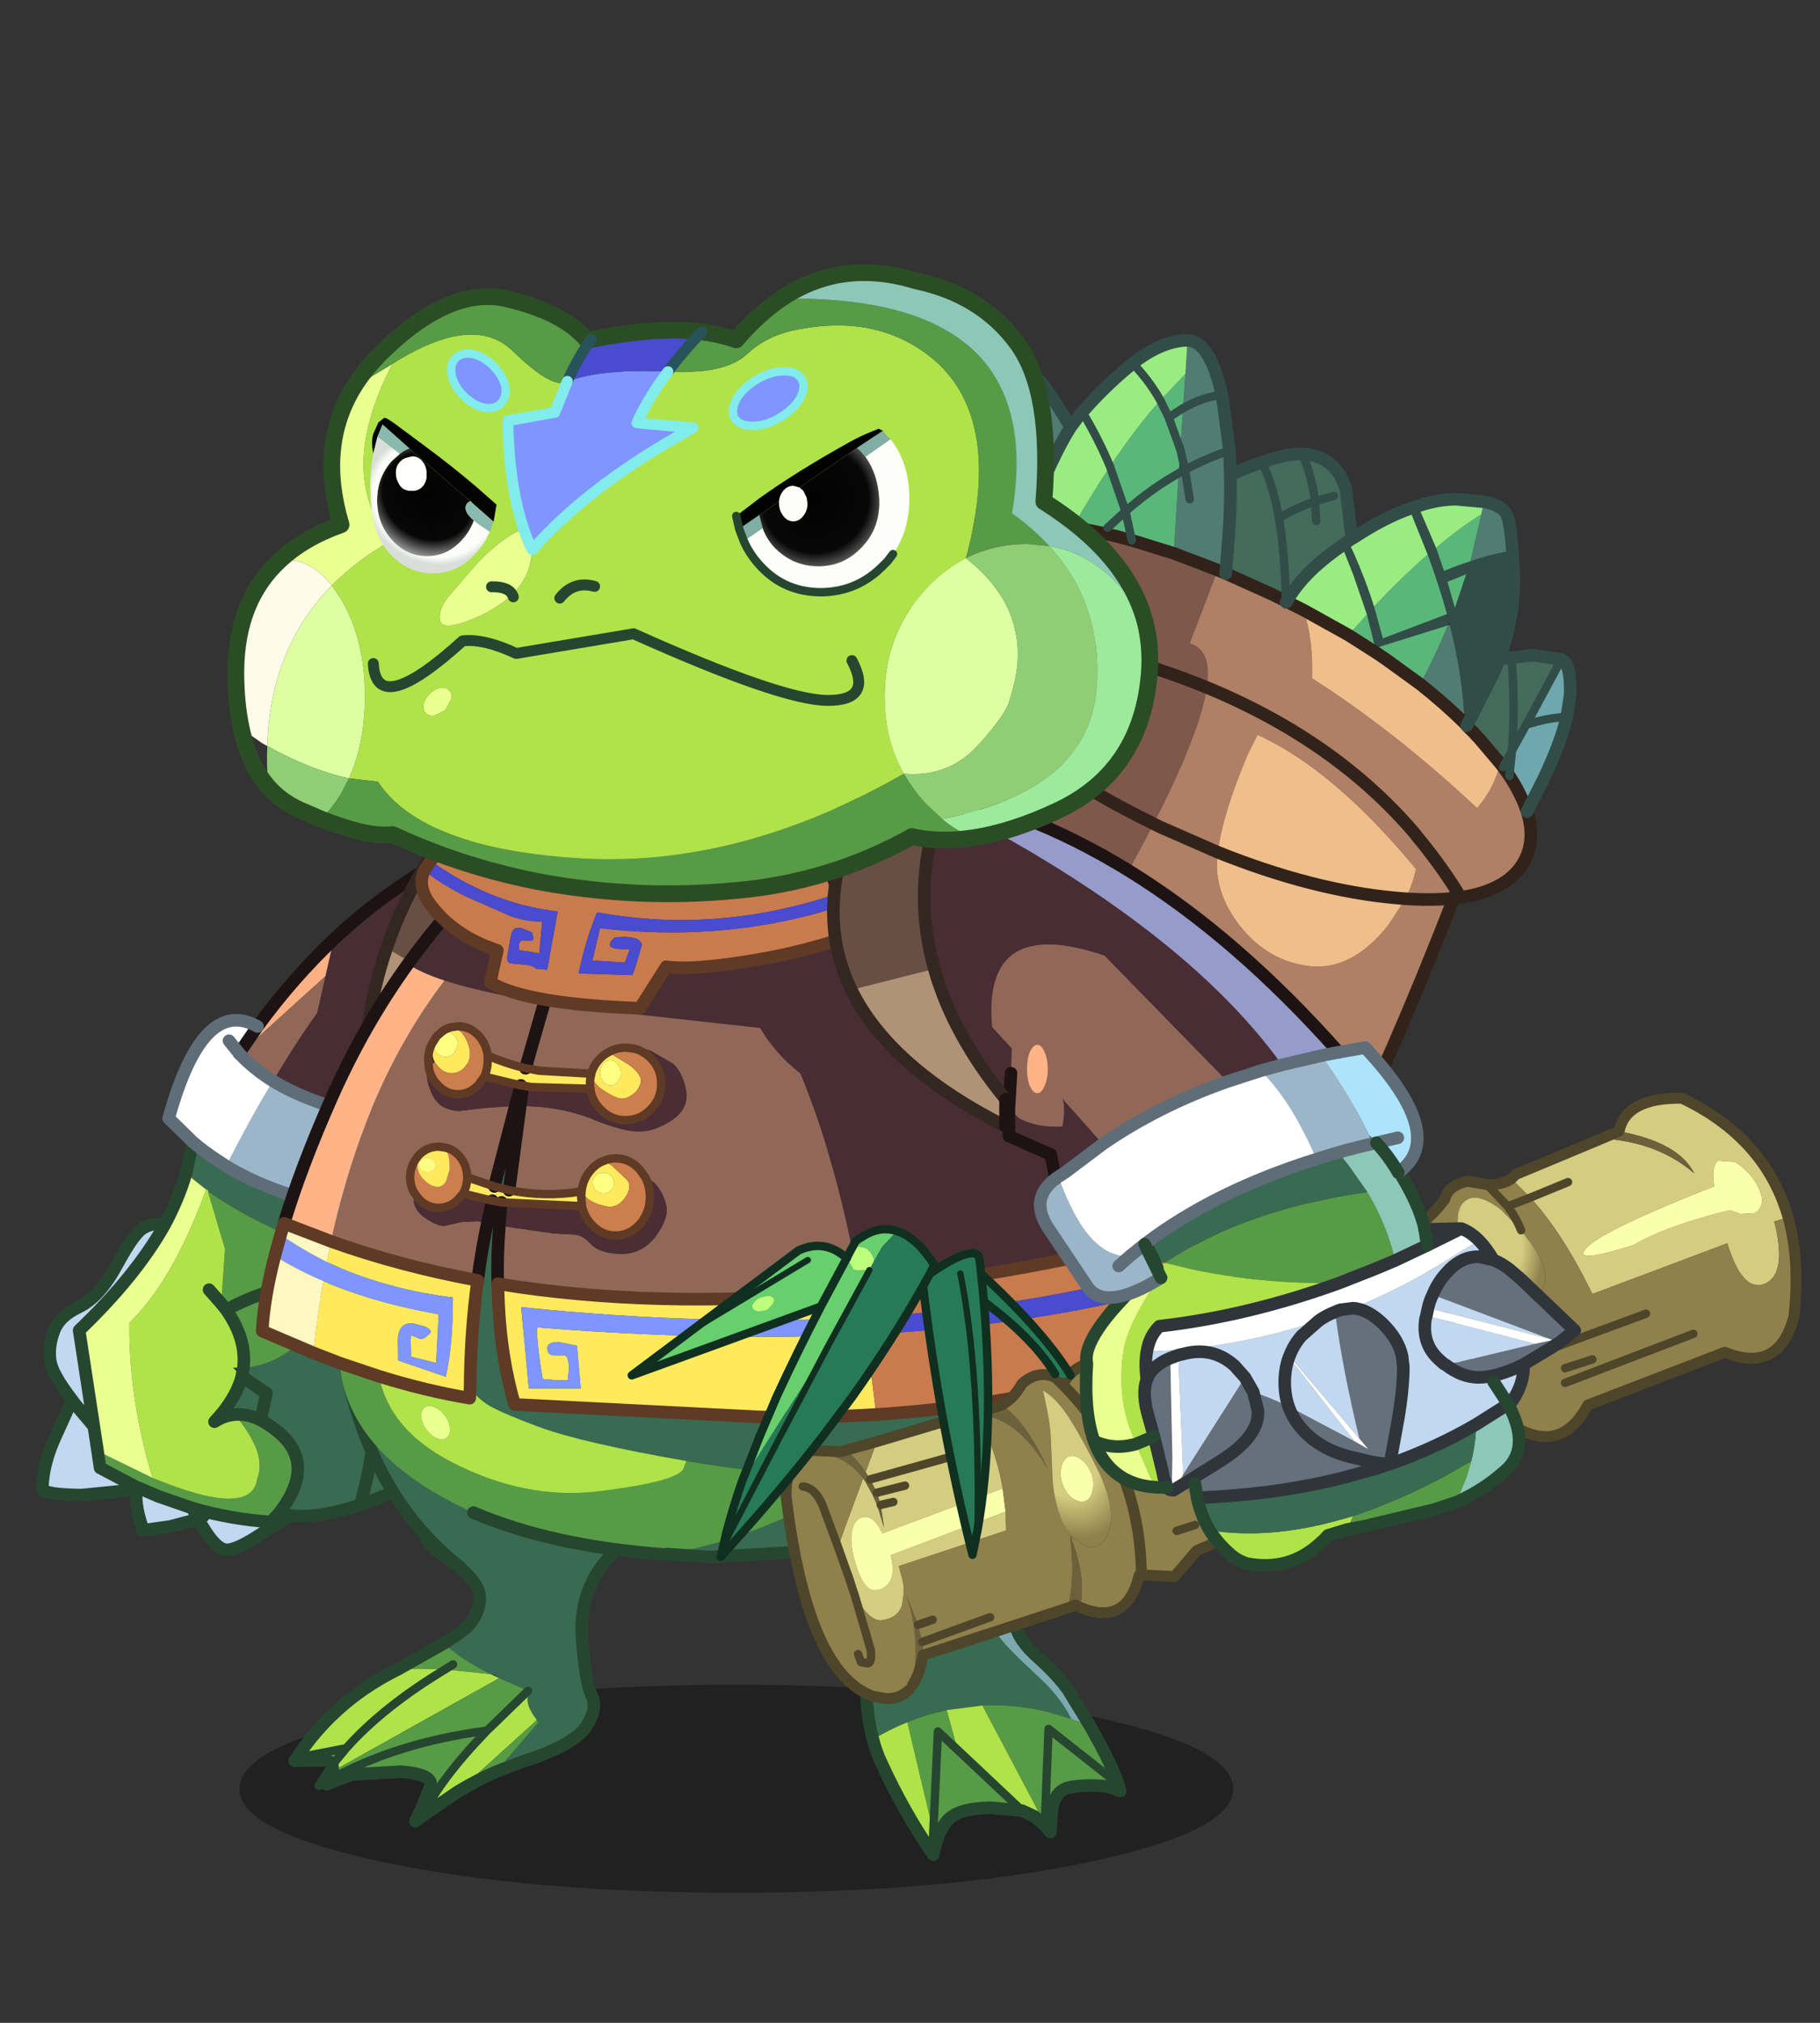 <svg xmlns:ffdec="https://www.free-decompiler.com/flash" xmlns:xlink="http://www.w3.org/1999/xlink" ffdec:objectType="frame" height="100" width="90" xmlns="http://www.w3.org/2000/svg"><rect width="100%" height="100%" fill="#333333" stroke="none"/><use ffdec:characterId="38" height="176.5" transform="translate(-3.635 13.072) scale(.458)" width="213.65" xlink:href="#a"/><defs><g id="a" transform="translate(-12.6 -39.5)"><use ffdec:characterId="1" height="29.15" transform="translate(46.392 192.81) scale(.77)" width="139.35" xlink:href="#b"/><use ffdec:characterId="3" height="50.6" transform="translate(24.421 133.15) scale(.905)" width="54.5" xlink:href="#c"/><use ffdec:characterId="5" height="52.4" transform="translate(38.071 95.421) scale(.905)" width="63.25" xlink:href="#d"/><use ffdec:characterId="7" height="33.7" transform="translate(59.521 92.471) scale(.905)" width="28.45" xlink:href="#e"/><use ffdec:characterId="9" height="115" transform="translate(101.471 46.971) scale(.905)" width="98.65" xlink:href="#f"/><use ffdec:characterId="11" height="67.5" transform="translate(51.671 147.121) scale(.905)" width="49.2" xlink:href="#g"/><use ffdec:characterId="13" height="102.9" transform="translate(48.171 86.621) scale(.905)" width="114.55" xlink:href="#h"/><use ffdec:characterId="15" height="55.7" transform="translate(107.371 161.421) scale(.905)" width="42.75" xlink:href="#i"/><use ffdec:characterId="26" height="72.9" transform="translate(85.446 128.912) scale(.905)" width="143.2" xlink:href="#j"/><use ffdec:characterId="28" height="54.65" transform="translate(137.121 131.121) scale(.905)" width="59.8" xlink:href="#k"/><use ffdec:characterId="30" height="63" transform="translate(109.421 94.671) scale(.905)" width="71.65" xlink:href="#l"/><use ffdec:characterId="32" height="76.05" transform="translate(45.095 39.495) scale(.905)" width="111.05" xlink:href="#m"/><use ffdec:characterId="33" height="15.1" transform="translate(60.256 73.483) scale(.905)" width="59.2" xlink:href="#n"/><use ffdec:characterId="34" height="21.3" transform="translate(60.528 56.06) scale(.905)" width="64.3" xlink:href="#o"/></g><g id="z"><path d="m19.8 7.1.05-.05-.15-.15h-.05v-.05l.05-.25-.05.2-.05-.1.05.15v.05l-.1-.05-.2-.15-2.2-1.75.8-3.7Q17.1.8 19.7.15q2.6-.65 13.4 1.6Q43.85 4 48.3 7.3l-.05 2.55q-.4 3.15-.45 6.1-15.2-.1-28-8.85m3.15 26.6q-1.25.1-2.4.85 2.55-2.7 3.25-5.4l.2-1.05q6.2-.35 10.95-8.3l.8.7q1.15 1.15 1.9 2.9 3.95 7.85.3 21.05 3.65-13.2-.3-21.05-.75-1.75-1.9-2.9 4.65-3.3 8-2.7 2.35.4 4.1 2.1l1.35 1.5q2.1 3 3.15 8.55.8 4.35.6 7.15-8.85 5.25-15 7.35-4.95 1.65-8.2 1.3l-1.5-.3q4.6-5.95-.25-9.8-1-.8-1.95-1.3-1.65-.8-3.1-.65m3.1.65.7-3.2-2.95-2 2.95 2-.7 3.2" fill="#396a52" fill-rule="evenodd" transform="translate(.75)"/><path d="m19.75 7.05.05.05q12.8 8.75 28 8.85l.05 3.95q-1.75-1.7-4.1-2.1-3.35-.6-8 2.7l-.8-.7Q30.2 27.75 24 28.1q.4-3.4-2.05-6.9l-.6-.75.45-6.5-2.05-6.9m-6.6 34.2q11.85 4.9 12.5.1.65-1.7-.2-3.8l-.1-.2q-.75-1.7-2.4-3.65 1.45-.15 3.1.65.95.5 1.95 1.3 4.85 3.85.25 9.8l-.95 1.05q-4.75-.3-9.4-1.65l-4.05-1.4-2.2-.95-.5-.2-4.25-2.25-.3-2 6.55 3.2m8.8-20.05q8.65-4.6 13-1.4-4.35-3.2-13 1.4" fill="#589b46" fill-rule="evenodd" transform="translate(.75)"/><path d="M19.65 6.8V7l.1.05 2.05 6.9-.45 6.5-.05 1.1.65-.35q2.45 3.5 2.05 6.9h-1.25l1.05 1.05q-.7 2.7-3.25 5.4 1.15-.75 2.4-.85 1.65 1.95 2.4 3.65l.1.2q.85 2.1.2 3.8-.65 4.8-12.5-.1-2.85-9.55-2.75-18.5 5.2-5.05 9.15-15.9l.1.05v-.05l-.05-.15.05.1m.25 12 1.45 1.65-1.45-1.65" fill="#b0e349" fill-rule="evenodd" transform="translate(.75)"/><path d="m19.75 7.05-.1-.05v-.2l.05-.2-.05.25v.05h.05l.15.15-.05.05-.05-.05m-.2-.2Q15.6 17.7 10.4 22.75q-.1 8.95 2.75 18.5l-6.55-3.2-.45-2.95L4.4 23.65q6.7-6.4 10.15-12.5 1.7-3.15 2.6-6.2l2.2 1.75.2.15" fill="#eaff90" fill-rule="evenodd" transform="translate(.75)"/><path d="M14.55 11.15q-3.45 6.1-10.15 12.5L6.15 35.1l.45 2.95.3 2 4.25 2.25.05.35-6.5.65q-4.6-.05-4.7-.8.1-3.05 1.65-6.35l1.9-4.2q-2.45-3.2-2.6-4.7-.25-1.6.4-3.4.6-1.85 3.05-3 2.45-1.2 4.5-5t3.15-4.4q1.1-.65 2.1-.4l.4.1M6.15 35.1 4 32.55l-.45-.6.45.6 2.15 2.55m22.1 10.35 1.5.3q-2.1 1.15-3.9 2.35-3 1.95-4.1 1.7-1.1-.25-2.5-2.55l-.7-1.15q1.35-.5-.05-.1l.05.1-.85.3-2.45.65h-.05l-3.15.45-.05-.1v-.1q-.75-2.05-.8-3.75v-.9l.2-.05.25-.1 2.2.95 4.05 1.4q4.65 1.35 9.4 1.65l.95-1.05m-10.35-.6.6 1.15-.6-1.15" fill="#c1d8f0" fill-rule="evenodd" transform="translate(.75)"/><path d="M23.7 33.7q-1.25.1-2.4.85 2.55-2.7 3.25-5.4l.2-1.05q.4-3.4-2.05-6.9l-.6-.75-1.45-1.65M18.7 1.25l-.8 3.7Q17 8 15.3 11.15q-3.45 6.1-10.15 12.5L6.9 35.1l.45 2.95.3 2 4.25 2.25.05.35-6.5.65q-4.6-.05-4.7-.8.1-3.05 1.65-6.35l1.9-4.2.45.6L6.9 35.1m8.4-23.95-.4-.1q-1-.25-2.1.4-1.1.6-3.15 4.4-2.05 3.8-4.5 5-2.45 1.15-3.05 3-.65 1.8-.4 3.4.15 1.5 2.6 4.7M35.7 19.8q-4.35-3.2-13 1.4m1.85 7.95 2.95 2-.7 3.2q.95.5 1.95 1.3 4.85 3.85.25 9.8l1.5.3q3.25.35 8.2-1.3 3.65-13.2-.3-21.05-.75-1.75-1.9-2.9l-.8-.7m12.9.1 1.35 1.5q2.1 3 3.15 8.55.8 4.35.6 7.15-8.85 5.25-15 7.35m9.9-24.55-.05-3.95q.05-2.95.45-6.1M36.5 20.5q4.65-3.3 8-2.7 2.35.4 4.1 2.1M12.4 42.5l2.2.95 4.05 1.4q4.65 1.35 9.4 1.65l.95-1.05m-9.75.55-.6-1.15m.65 1.25-.05-.1q1.4-.4.05.1l.7 1.15q1.4 2.3 2.5 2.55t4.1-1.7q1.8-1.2 3.9-2.35M16 47.05l2.45-.65.85-.3m7.5-11.75q-1.65-.8-3.1-.65m-11.3 8.8-.25.1-.2.05v.9q.05 1.7.8 3.75v.1l-.1.1h.15l3.15-.45M11.9 42.3l.5.2" fill="none" stroke="#264630" stroke-linecap="round" stroke-linejoin="round" stroke-width="1.5"/></g><g id="A"><path d="M50.85 0Q67.1 1.6 60.7 23.1q-18 5-26.25 16.25l-.75 1.1-.25-.05q-13.8-1.15-21-5.55 2.7-4.55 5.25-8.1l1-4.4 1-4.4Q31 7.25 50.85 0" fill="#492d35" fill-rule="evenodd" transform="translate(.75 .75)"/><path d="m19.7 17.95-1 4.4L8.6 31.5q2.5-2.9 2-3.15 4.15-5.7 9.1-10.4" fill="#fcb185" fill-rule="evenodd" transform="translate(.75 .75)"/><path d="M12.45 34.85q7.2 4.4 21 5.55l.25.05 1.9.1q2.6 3.7-2.45 10.15l-.2.2q-16.1.1-26.1-5.9 2.85-5.6 5.6-10.15" fill="#9cb6c9" fill-rule="evenodd" transform="translate(.75 .75)"/><path d="m10.6 28.35-2.2 3.2q1.65 1.8 4.05 3.3Q9.7 39.4 6.85 45l-.9-.6q-1.65-1.05-3.1-2.3L0 39.3q4.05-14.65 10.6-10.95m-2.2 3.2-1.2-1.5 1.2 1.5" fill="#fff" fill-rule="evenodd" transform="translate(.75 .75)"/><path d="m18.7 22.35-1 4.4q-2.55 3.55-5.25 8.1-2.4-1.5-4.05-3.3l2.2-3.2q.5.25-2 3.15l10.1-9.15" fill="#916857" fill-rule="evenodd" transform="translate(.75 .75)"/><path d="M51.6.75Q31.75 8 20.45 18.7q-4.95 4.7-9.1 10.4l-2.2 3.2m25.05 8.85.25.05.75-1.1q8.25-11.25 26.25-16.25" fill="none" stroke="#1d1315" stroke-linecap="round" stroke-linejoin="round" stroke-width="1.5"/><path d="M13.2 35.6q7.2 4.4 21 5.55m.25.05 1.9.1-1.15-1.2M9.15 32.3q1.65 1.8 4.05 3.3M7.6 45.75q10 6 26.1 5.9l.2-.2Q38.95 45 36.35 41.3m-25-12.2Q4.8 25.4.75 40.05l2.85 2.8q1.45 1.25 3.1 2.3l.9.6m.35-14.95 1.2 1.5" fill="none" stroke="#5e6d78" stroke-linecap="round" stroke-linejoin="round" stroke-width="1.5"/></g><g id="B"><path d="m16.75 0 10.2 1.8Q17.1 10.05 9.9 18.55l-.75.85-.2.25-3.5 4.45-3.15-1.85Q6.4 10.2 16.75 0" fill="#684f46" fill-rule="evenodd" transform="translate(.75 .75)"/><path d="M5.45 24.1Q2.4 28.15 0 32.2q.65-5.1 2.3-9.95l3.15 1.85" fill="#b09276" fill-rule="evenodd" transform="translate(.75 .75)"/><path d="M.75 32.95q.65-5.1 2.3-9.95Q7.15 10.95 17.5.75" fill="none" stroke="#332722" stroke-linecap="round" stroke-linejoin="round" stroke-width="1.5"/><path d="M27.7 2.55Q17.85 10.8 10.65 19.3" fill="none" stroke="#5f3a25" stroke-linecap="round" stroke-linejoin="round" stroke-width="1.5"/><path d="m10.65 19.3-.75.85-.2.25-3.5 4.45Q3.15 28.9.75 32.95" fill="none" stroke="#000" stroke-linecap="round" stroke-linejoin="round" stroke-width="1.5"/></g><g id="C"><path d="m69 99.3-6.65 12.1Q22.7 120.95.1 87.3q-1.4-1.65 18.15-53.45h.25l-.15-.3q-1.8-4-.3-7.05 1.55-3.25 6.25-4.3l7.95-.5 1.25.1 4.3.55q3.4.55 7.05 1.55l5 1.55 5.25 2-3.35 8.75q2.7.75 2.05 5.25-.8 5.4-6.35 16.25-3.45 6.7-8.7 15.45Q31.35 94 69 99.3M47.45 57.7q-14.7-7.2-23.3-16.2-4.05-4.2-5.65-7.65 10.7-.05 22.7 3.45 6.75 1.75 12.6 4.15-5.85-2.4-12.6-4.15-12-3.5-22.7-3.45 1.6 3.45 5.65 7.65 8.6 9 23.3 16.2" fill="#7f584c" fill-rule="evenodd" transform="translate(.75 .75)"/><path d="M92 56.25q1 3.15-.2 5.65-1.8 3.7-7.75 4.6l-.45-.8-.35.9Q75.85 85.65 69 99.3 31.35 94 38.75 73.15 44 64.4 47.45 57.7l.8.4 6.85 3-6.85-3-.8-.4Q53 46.85 53.8 41.45q.65-4.5-2.05-5.25l3.35-8.75.95.4 5.45 2.45 1.75.85v.15l.05-.1 2 1q1.2 3.35 1.05 8.15 10 6.4 19.7 15.5 2.1-2.5 2.75-5.35l.35.45.75 1.05q1.45 2.25 2.1 4.25m-14.5 10.4q3.2.2 5.75-.05-2.55.25-5.75.05.9-1.8 1.25-3.55-9.85-11.9-18.9-16l-1.15 2.3q-3 7.05-3.6 11.7-.65 4.6 2.7 8.85 3.35 4.2 8.35 4.75 5 .5 9.3-4.9l2.05-3.15m-23.7-25.2q4 1.65 7.65 3.65 10.2 5.6 17.15 13.75-6.95-8.15-17.15-13.75-3.65-2-7.65-3.65m24.8 17.4.1.55.2-.15-.3-.4m.3.4q2.55 3.05 4.7 6.45-2.15-3.4-4.7-6.45" fill="#af8065" fill-rule="evenodd" transform="translate(.75 .75)"/><path d="M79.25 41.05q2.85 2.25 5.3 4.65v.85l.25-.55.85.85.45.5.2.2 2.5 2.95q-.65 2.85-2.75 5.35-9.7-9.1-19.7-15.5.15-4.8-1.05-8.15l5.4 3 3.3 2.1 1.25.85 4 2.9m-1.75 25.6-2.05 3.15q-4.3 5.4-9.3 4.9-5-.55-8.35-4.75-3.35-4.25-2.7-8.85.6-4.65 3.6-11.7l1.15-2.3q9.05 4.1 18.9 16-.35 1.75-1.25 3.55l-1.2-.1q-9.85-.9-21.2-5.45 11.35 4.55 21.2 5.45l1.2.1" fill="#f0be8a" fill-rule="evenodd" transform="translate(.75 .75)"/><path d="m86.55 20.8.3-1.5q2.15.4 2.7 1.5.45.9.7 4.35-2.55.4-5 1.25l1.3-5.6M24.3 22.2q-.4-3.05.95-8.8 2.5-10.7 4.9-10.9 2.35-.2 5.8 5.3l1.6 2.6q-2.15 3.35-5.3 11.3l-7.95.5M51.5.05q2.7.1 4.1 6.55l.15.9.75 5.7.1 2.9q.1 4.05-.3 8.55l-1.2 2.8-5.25-2 .6-9.55.75-.4-.55-2.4.3-4.95q2.6-1.45 4.65-1.55-2.05.1-4.65 1.55l.3-4.1.25-4m31.05 34 .25-.05q1.6 6.3 1.75 11.7-2.45-2.4-5.3-4.65 1.85-3.45 3.3-7M56.5 13.2q-2.75.9-5.3 2.3 2.55-1.4 5.3-2.3M51.75 19l-.55-3.5.55 3.5" fill="#507c73" fill-rule="evenodd" transform="translate(.75 .75)"/><path d="m79 19.8 2.15 5 .95 2.75q1.55-.65 3.15-1.15 2.45-.85 5-1.25l.1 1.7.05.8q.25 4.95-1.7 10.4l-.6 1.5-2.5 4.95-.8 1.5-.25-.3Q84.4 40.3 82.8 34l-.05-.35-.2.4-8.65 2.7-1-4-1.65-4.8-1.35-3.4.75-.55.65 1.35q1.5 3.4 2.45 6.45l1.05 3.8 7.65-2.9q-.95-3.45-2.3-7.1l-2.2-5.45L79 19.8m3.5 9.05.9 3.1 1.35-4-2.25.9m4.45 9.35 1.75-.15-1.75.15" fill="#324d47" fill-rule="evenodd" transform="translate(.75 .75)"/><path d="m88.7 38.05 1.45-.15 2.5-.3 3.45.5-4.2 7.8-1.7 3.1-1.05 1.95-.35-.45-2.5-2.95-.2-.2q-.95-1.8-.5-2.85l2.5-4.95.6-1.5M56.6 16.1q1.25-.6 3.05-1.25l.7-.25q2.9-1 4.4-1h.45q4 .2 5.2 4.25l.7 5.85-.45.3-.75.55q-3.85 2.65-5.75 5.35l-.45.65-.4.65-.05-.05q-.15-5.8-.85-9.95 2.4-1.3 4.3-1.95l.15 2.35-.15-2.35q-1.9.65-4.3 1.95.7 4.15.85 9.95l-1.75-.85-5.45-2.45.25-3.1v-.1q.4-4.5.3-8.55m33.55 21.8q.35 4.4.2 8.6L90.2 49l.15-2.5q.15-4.2-.2-8.6m-21.2-19.3-2.25.65q-.35-2.95-1.5-5.65 1.15 2.7 1.5 5.65l2.25-.65m-6.55 2.6q-.75-4.15-2.05-6.6 1.3 2.45 2.05 6.6" fill="#446b5c" fill-rule="evenodd" transform="translate(.75 .75)"/><path d="M81.15 24.8q2.75-2.35 5.4-4l-1.3 5.6q-1.6.5-3.15 1.15l-.95-2.75m1.35 4.05 2.25-.9-1.35 4-.9-3.1m.05 5.2q-1.45 3.55-3.3 7l-4-2.9L74 37.3l-3.3-2.1 2.2-2.45 1 4 8.65-2.7m-31.3-30-.3 4.1-1.7 1.1-1-2.05 1 2.05 1.7-1.1-.3 4.95-.2 2.8q-3.3 1.85-6.35 4.55l.75 3.45-.75-3.45q3.05-2.7 6.35-4.55l-.6 9.55-5-1.55q-3.65-1-7.05-1.55 2.25-3.95 4.45-7.25 3.05-4.6 6-7.9l3-3.15m-9 11.05 1.85 5.35-2.15 1.95 2.15-1.95-1.85-5.35m7-5.85 1.4 3.85-1.4-3.85m30.9 16.35q1.35 3.65 2.3 7.1l-7.65 2.9-1.05-3.8q3.3-3.5 6.4-6.2" fill="#5ab77a" fill-rule="evenodd" transform="translate(.75 .75)"/><path d="m86.85 19.3-.3 1.5q-2.65 1.65-5.4 4l-2.15-5q2.4-.8 4.55-.8l3.3.3m-49.3-8.9 1-1.35.4-.45q2.55-2.95 5.7-5.55l.3-.25Q48.2.25 51.2.05h.3l-.25 4-3 3.15q-1.4-2.45-3.3-4.4 1.9 1.95 3.3 4.4-2.95 3.3-6 7.9-2.2 3.3-4.45 7.25l-4.3-.55-1.25-.1q3.15-7.95 5.3-11.3M71.1 23.7l.2-.1q3.55-2.35 6.65-3.45l2.2 5.45q-3.1 2.7-6.4 6.2-.95-3.05-2.45-6.45L70.65 24l.45-.3m-7.4 6.85.45-.65q1.9-2.7 5.75-5.35l1.35 3.4 1.65 4.8-2.2 2.45-5.4-3q-1.6-1-1.6-1.65M38.95 8.6q1.95 3.25 3.3 6.5-1.35-3.25-3.3-6.5" fill="#99ec82" fill-rule="evenodd" transform="translate(.75 .75)"/><path d="m96.1 38.1.05.05q1.1.5 1 4.15l-.4 2.65q-.7 3-2.7 7.25L92 56.25q-.65-2-2.1-4.25l.3-3 1.7-3.1 4.2-7.8m.65 6.85q-2.5.15-4.85.95 2.35-.8 4.85-.95" fill="#6fa7af" fill-rule="evenodd" transform="translate(.75 .75)"/><path d="M92.75 57q1 3.15-.2 5.65-1.8 3.7-7.75 4.6l-.8.1q-7.4 19.05-14.25 32.7l-6.65 12.1Q23.45 121.7.85 88.05-.55 86.4 19 34.6l.1-.3q-1.8-4-.3-7.05 1.55-3.25 6.25-4.3l7.95-.5 1.25.1 4.3.55q3.4.55 7.05 1.55l5 1.55 5.25 2 .95.4 5.45 2.45 1.75.85.05.05 2 1 5.4 3 3.3 2.1 1.25.85 4 2.9q2.85 2.25 5.3 4.65l.25.3.85.85.45.5m.2.2 2.5 2.95.35.45.75 1.05Q92.1 55 92.75 57M84.8 67.25l-.45-.8-.35.9q-2.55.25-5.75.05l-1.2-.1q-9.85-.9-21.2-5.45l-6.85-3-.8-.4q-14.7-7.2-23.3-16.2-4.05-4.2-5.65-7.65l-.15-.3m35.45 7.9q-5.85-2.4-12.6-4.15-12-3.5-22.7-3.45H19m60.35 25Q72.4 51.45 62.2 45.85q-3.65-2-7.65-3.65M79.65 60l-.3-.4m5 6.85q-2.15-3.4-4.7-6.45" fill="none" stroke="#32231a" stroke-linecap="round" stroke-linejoin="round" stroke-width="1.5"/><path d="m87.6 20.05-3.3-.3q-2.15 0-4.55.8l-1.05.35q-3.1 1.1-6.65 3.45l-.2.1-.7-5.85q-1.2-4.05-5.2-4.25h-.45q-1.5 0-4.4 1l-.7.25q-1.8.65-3.05 1.25l-.1-2.9-.75-5.7-.15-.9Q54.95.9 52.25.8h-.3q-3 .2-6.25 2.75l-.3.25q-3.15 2.6-5.7 5.55l-.4.45-1 1.35-1.6-2.6q-3.45-5.5-5.8-5.3-2.4.2-4.9 10.9-1.35 5.75-.95 8.8M91 25.9q-.25-3.45-.7-4.35-.55-1.1-2.7-1.5M91 25.9l.1 1.7.05.8q.25 4.95-1.7 10.4l1.45-.15 2.5-.3 3.45.5.05.05q1.1.5 1 4.15l-.4 2.65q-.7 3-2.7 7.25L92.75 57m-6.4-11.75 2.5-4.95.6-1.5-1.75.15m-2.15 7.8.8-1.5m-22.3-13.3.4-.65.45-.65q1.9-2.7 5.75-5.35l.75-.55.45-.3m-14.8.95q.4-4.5.3-8.55M56.8 28.6l.25-3.1v-.1M64 32.05l.05-.1M33 22.45q3.15-7.95 5.3-11.3" fill="none" stroke="#324d47" stroke-linecap="round" stroke-linejoin="round" stroke-width="1.5"/><path d="M89.15 50.95 90.2 49l.15-2.5q.15-4.2-.2-8.6m1.75 8q2.35-.8 4.85-.95M90.2 49l1.7-3.1 4.2-7.8M89.9 52l.3-3m-25-35.4q1.15 2.7 1.5 5.65l2.25-.65m-2.1 3-.15-2.35q-1.9.65-4.3 1.95.7 4.15.85 9.95v.15M50.95 8.15q2.6-1.45 4.65-1.55m-7.35.6 1 2.05 1.7-1.1m-.3 4.95.55 2.4q2.55-1.4 5.3-2.3m-8.25-6q-1.4-2.45-3.3-4.4m5.5 13.1q-3.3 1.85-6.35 4.55l.75 3.45m5.8-10.8-1.4-3.85m-7.3 13.15 2.15-1.95-1.85-5.35q-1.35-3.25-3.3-6.5m12.25 6.9.55 3.5m-1.3-3.1.75-.4m9.15-.9q1.3 2.45 2.05 6.6" fill="none" stroke="#324d47" stroke-linecap="round" stroke-linejoin="round" transform="translate(.75 .75)"/></g><g id="D"><path d="m47.05 13.2.45 2.25q1.05 6.85-3.25 11.45l-5.8 6.5-1.55 1.85q-3 3.75-2.6 9 .4 5.25 1.15 6.8.75 1.5-.7 3.7t-7.7 4.2l-3 1.15 5.05-5.9-.2-.25q-1.8-2.4-.7-3.35l-.35-.15-3.45-1.5-.55-.4-.5-.1q-3.5-1.75-5.55-3.65 2.2-1.35 2.95-2.15 1.5-1.7 1.3-3.65-.2-1.45-2.35-3.25l.05-.05q-2.4-1.85-4.35-4.05-4.4-4.9-7-11.7Q5.15 11.45 4.65 0l42.4 13.2" fill="#396a52" fill-rule="evenodd" transform="translate(.75 .75)"/><path d="m19.45 62.5-4.1 2.8q1.9-4.2 7.6-10.1l4.9-4.75.35.15q-1.1.95.7 3.35l-9.45 8.55M.25 58.45q4.3-6.55 11.55-10.3l.6-.3q2.9-.1 5.55.05l5.4.55 1.05.5-19.85 11.1-.05-.75 1.65-2-5.9 1.15m5.9-1.15q4.35-4.9 11.8-9.4-7.45 4.5-11.8 9.4" fill="#b0e349" fill-rule="evenodd" transform="translate(.75 .75)"/><path d="M24.05 60.1q-2.3 1-4.6 2.4l9.45-8.55.2.25-5.05 5.9m-8.7 5.2-.95.7.75-1.55 1.05-2.6q.4-1.45-3.55-1.75l-5.9.35L3.8 61.6l.3-.5.45-1.05 19.85-11.1 3.45 1.5-4.9 4.75q-5.7 5.9-7.6 10.1m-10.85-6q-.25-.65-1.55-.55L0 58.8l.25-.35 5.9-1.15-1.65 2m7.9-11.45 5.4-3.05q2.05 1.9 5.55 3.65l-5.4-.55.95-.6-.95.6q-2.65-.15-5.55-.05M4.1 61.1q7.95-4.45 18.85-5.9-10.9 1.45-18.85 5.9" fill="#589b46" fill-rule="evenodd" transform="translate(.75 .75)"/><path d="m47.8 13.95.45 2.25Q49.3 23.05 45 27.65l-5.8 6.5L37.65 36q-3 3.75-2.6 9 .4 5.25 1.15 6.8.75 1.5-.7 3.7t-7.7 4.2l-3 1.15q-2.3 1-4.6 2.4l-4.1 2.8-.95.7.75-1.55 1.05-2.6q.4-1.45-3.55-1.75l-5.9.35-2.95 1.15.3-.5.45-1.05-.05-.75Q5 59.4 3.7 59.5l-2.95.05.25-.35q4.3-6.55 11.55-10.3l.6-.3 5.4-3.05q2.2-1.35 2.95-2.15 1.5-1.7 1.3-3.65-.2-1.45-2.35-3.25l-1.65-1.25q-2.2-1.5-2.65-2.85-4.4-4.9-7-11.7Q5.9 12.2 5.4.75m15.1 35.7q-2.4-1.85-4.35-4.05" fill="none" stroke="#264630" stroke-linecap="round" stroke-linejoin="round" stroke-width="1.5"/><path d="m4.1 61.1-1.25.7.8-1.25.85-1.25 1.65-2q4.35-4.9 11.8-9.4l.95-.6m-3.55 18q1.9-4.2 7.6-10.1-10.9 1.45-18.85 5.9M.25 58.45l5.9-1.15m16.8-2.1 4.9-4.75" fill="none" stroke="#264630" stroke-linecap="round" stroke-linejoin="round" transform="translate(.75 .75)"/></g><g id="E"><path d="M111.6 62.25Q90.15 67.7 71.3 69.6q-2.55-14.9-7.1-25.9-3-2.35-4.8-5.45l-21.8-2.4-3.95-.6q3.8-12.5 10.3-26.85-6.5 14.35-10.3 26.85-7.6-1.25-11.9-2.65-3-1-4.35-2 5.35-7.45 12.2-13.55Q36.3 11 43.95 8.4q7.85-2.7 16.7-1.8 17.45 1.75 34.7 26.2Q108 50.7 111.6 62.25" fill="#492d35" fill-rule="evenodd" transform="translate(.75 .75)"/><path d="M71.3 69.6q-22.1 2.2-40.65-.45l-2.55-.4q-.1-3.35.2-6.95l1.85.3 4.55.65 2.6.15q1 .1 1.95 1.15.9 1.05 3.5 1.15 2.55.05 4.2-2.1 1.6-2.2 1.25-3.7-.35-1.5-1.3-2.55-.45-.5-1.15-.7l-.7-1q-1.2-1.35-2.9-1.35-.75 0-1.4.3-.85.3-1.5 1.05-1 1.1-1.15 2.6h-.05q-4.25.7-8.6-.15l1.6-12.05q-.1 2 .05 2l1.1.05q4 .2 7.4 1.6 3.4 1.4 5.35 1.4 1.9 0 4-1.4 2.05-1.45 1.6-3.6-.45-2.15-1.55-3.1L46.4 41q-1.5-.55-1.95-.4l-.15.1-.95-.1q-1.15 0-2.05.55-.5.25-.95.7-.8.8-1.1 1.85h-.05l-6.15-.35-1.6-.3.4-1.55 1.8-6.25-1.8 6.25-.4 1.55h-.05q-2.3-.55-4.5-1.5-.15-1.35-1.05-2.35-1.05-1.15-2.5-1.15l-.4.05q-1.05.1-1.8.85l-.3.2-.2.35-.35.55q-.5.9-.5 2.05l.1.95-.05.05q-.45.75.1 2.3.55 1.55 1.45 2.15.9.55 2.1.6l2.95-.35 3.75-.25-2.5 9.6-3.25-1.1q0-1.5-1-2.6-.75-.8-1.7-.95l-.7-.1q-1.4 0-2.4 1.05l-.15.2q-.85 1.05-.85 2.4 0 1 .45 1.8l-.05 1.2q.25 1.2 1.65 2.05 1.35.85 2.1.75l1.95-.45 1.95-.1 1.15.25q-.7 3.3-1.15 6.8-9.25-1.7-17.5-4.65 4-18.6 13.55-31.1 4.3 1.4 11.9 2.65l3.95.6 21.8 2.4q1.8 3.1 4.8 5.45 4.55 11 7.1 25.9M39.2 43.7v-.05.05m-7.35-2.2-.45 1.55.45-1.55" fill="#916857" fill-rule="evenodd" transform="translate(.75 .75)"/><path d="M2.6 61.55q2-6.65 5.65-14.9 3.85-8.7 9.15-16.05 1.35 1 4.35 2Q12.2 45.1 8.2 63.7l-5.6-2.15" fill="#ffb386" fill-rule="evenodd" transform="translate(.75 .75)"/><path d="m71.3 69.6.5 3.15q-18.95 1.05-40.9-1.2l.9 9.7H38l-.45-5.1-2.2-.45q-1.4 0-1.35.8.05.8.8.8h1.25q.45 0 .55 1.5l-.15 1.45h-1.3l-1.5-.1-.2-.05v-.05q-.6-3.4-.7-6.1l4.6.35q18.75 1.25 34.75.5l1.15 9.55q-6.65.4-13.75.3l-29.4-1.5q-1.6-5.55-1.9-11.85l-.1-2.55 2.55.4q18.55 2.65 40.65.45M31.45 43.05l1.6.3 6.15.35.05.1v-.1q.3-1.05 1.1-1.85.45-.45.95-.7l2.4 1.45q1.7 1.25 1.45 2.2-.25.9-1.05 1.45-.8.55-1.5.4-.75-.2-1.95-1l-.4-.3q-.8-.65-1-1.55-.15.5-.15 1.1l.05.6-7.05-.2-1.15-.2h-.1l-4.35-1.05q.4-.9.4-1.95v-.55q2.2.95 4.5 1.5h.05m-2 14.55q4.35.85 8.6.15l.05.05v-.05q.15-1.5 1.15-2.6.65-.75 1.5-1.05l.95.55 1.9 1.8q.55.85-.35 2.1-.9 1.2-2.1 1l-1-.25q-.7-.25-1.3-.65l-.75-.85-.05.6.1 1.1-9.6-.45-1.1-.2-3.5-.85q.5-.85.5-1.95l3.25 1.1.15.05.85.2.75.2M9.2 78.2 6.1 77q.45-4.4 1.2-8.55 6.05 2.6 13.75 3.95l-.3 5.8-3-.75-.05-1.9.05-.65 1.1.45.35-.05.2-.1.6-.5q.35-.45-.65-.85l-1.45-.4h-.05q-1.15 0-1.5 1-.25.6-.15 2.1v1.35l5.7 1.95.15-.75q.7-3.45.7-8.7-8.3-1.05-15.05-4.25l.5-2.45q8.25 2.95 17.5 4.65-.85 6.1-.9 12.85l-.05 1.2q-5.15-.85-10.8-2.6L9.2 78.2m9.3-24.55.15-.2q1-1.05 2.4-1.05l.7.1q.6.85.6 2.05v.6l-.4 1.35q-.45.75-1.1.7-.7-.05-1.45-.75l-.3-.3q-.5-.6-.6-1.45l.2-.1-.2-.05v-.9m1.8-13.6.35-.55-.2.7q0 .6.4 1.05.45.45 1.05.45.6 0 1-.45l.45-1.05q0-.6-.45-1.05-.4-.45-1-.45-.45 0-.75.25.75-.75 1.8-.85l.85.7q.7.85.95 2.05.2 1.15-.5 1.95l-.2.25q-.65.6-1.45.6-.95 0-1.65-.85l-.35-.45q-.35-.7-.35-1.5l.05-.8M18.7 54.6q0 .35.3.6l.7.25.7-.25.3-.6-.3-.6-.7-.25q-.4 0-.7.25-.3.25-.3.6m22.85-12.5q-.5 0-.9.45-.35.45-.35 1.05 0 .6.35 1.05.4.45.9.45h.1q.45-.05.75-.45.4-.45.4-1.05 0-.6-.4-1.05-.35-.45-.85-.45m-1.8 13.75q-.35.4-.35.9l.25.7.1.15q.4.4.95.4.55 0 .9-.4.4-.35.4-.85t-.4-.9q-.35-.35-.9-.35t-.95.35" fill="#ffe95c" fill-rule="evenodd" transform="translate(.75 .75)"/><path d="m44.3 40.7.15-.1q.45-.15 1.95.4l2.6 1.5q1.1.95 1.55 3.1.45 2.15-1.6 3.6-2.1 1.4-4 1.4-1.95 0-5.35-1.4-3.4-1.4-7.4-1.6l-1.1-.05q-.15 0-.05-2-.45 2-.65 2h-.2l-3.75.25-2.95.35q-1.2-.05-2.1-.6-.9-.6-1.45-2.15-.55-1.55-.1-2.3h.05q.2 1.05.95 1.85 1.05 1.2 2.5 1.2t2.5-1.2l.65-.9 4.35 1.05h.1l1.15.2 7.05.2q.15 1.4 1.2 2.45 1.25 1.3 3 1.3t3-1.3q1.25-1.25 1.25-3.05 0-1.8-1.25-3.05-.9-.9-2.05-1.15m1.45 15.45q.7.2 1.15.7.95 1.05 1.3 2.55.35 1.5-1.25 3.7-1.65 2.15-4.2 2.1-2.6-.1-3.5-1.15Q38.3 63 37.3 62.9l-2.6-.15-4.55-.65-1.85-.3q.05-1.35.25-2.75l9.6.45q.25 1.2 1.1 2.15 1.2 1.35 2.9 1.35t2.9-1.35q1.2-1.35 1.2-3.25 0-1.25-.5-2.25m-18.9 5.4-1.15-.25-1.95.1-1.95.45q-.75.1-2.1-.75-1.4-.85-1.65-2.05l.05-1.2.55.75q1 1.1 2.4 1.1t2.4-1.1l.5-.6 3.5.85-.6 2.7m3.35-14 .65-2.45-.65 2.45" fill="#4a2d35" fill-rule="evenodd" transform="translate(.75 .75)"/><path d="M21.15 38.95q.3-.25.75-.25.6 0 1 .45.45.45.45 1.05l-.45 1.05q-.4.45-1 .45t-1.05-.45q-.4-.45-.4-1.05l.2-.7.2-.3.3-.25M18.7 54.6q0-.35.3-.6t.7-.25l.7.25.3.6-.3.6-.7.25-.7-.25q-.3-.25-.3-.6m22.85-12.5q.5 0 .85.45.4.45.4 1.05 0 .6-.4 1.05-.3.4-.75.45h-.1q-.5 0-.9-.45-.35-.45-.35-1.05 0-.6.35-1.05.4-.45.9-.45m-1.8 13.75q.4-.35.95-.35.55 0 .9.35.4.4.4.9t-.4.85q-.35.4-.9.4t-.95-.4l-.1-.15-.25-.7q0-.5.35-.9" fill="#fdff81" fill-rule="evenodd" transform="translate(.75 .75)"/><path d="M41.3 41.15q.9-.55 2.05-.55l.95.1q1.15.25 2.05 1.15 1.25 1.25 1.25 3.05 0 1.8-1.25 3.05-1.25 1.3-3 1.3t-3-1.3q-1.05-1.05-1.2-2.45l-.05-.6q0-.6.15-1.1.2.9 1 1.55l.4.3q1.2.8 1.95 1 .7.15 1.5-.4t1.05-1.45q.25-.95-1.45-2.2l-2.4-1.45m-.55 12.95q.65-.3 1.4-.3 1.7 0 2.9 1.35l.7 1q.5 1 .5 2.25 0 1.9-1.2 3.25T42.15 63q-1.7 0-2.9-1.35-.85-.95-1.1-2.15l-.1-1.1.05-.6.75.85q.6.4 1.3.65l1 .25q1.2.2 2.1-1 .9-1.25.35-2.1l-1.9-1.8-.95-.55M18.1 57.85q-.45-.8-.45-1.8 0-1.35.85-2.4v1.05q.1.85.6 1.45l.3.3q.75.7 1.45.75.65.05 1.1-.7l.4-1.35v-.6q0-1.2-.6-2.05.95.15 1.7.95 1 1.1 1 2.6 0 1.1-.5 1.95l-.5.6q-1 1.1-2.4 1.1t-2.4-1.1l-.55-.75m4.85-19.75.4-.05q1.45 0 2.5 1.15.9 1 1.05 2.35v.55q0 1.05-.4 1.95l-.65.9q-1.05 1.2-2.5 1.2t-2.5-1.2q-.75-.8-.95-1.85v-.05q.25-.5.7-.7l.35.45q.7.85 1.65.85.8 0 1.45-.6l.2-.25q.7-.8.5-1.95-.25-1.2-.95-2.05l-.85-.7" fill="#cc7e4d" fill-rule="evenodd" transform="translate(.75 .75)"/><path d="M72.1 74.8q-16 .75-34.75-.5l-4.6-.35q.1 2.7.7 6.1h-.05l.05.05.2.05 1.5.1h1.3l.15-1.45q-.1-1.5-.55-1.5H34.8q-.75 0-.8-.8-.05-.8 1.35-.8l2.2.45.45 5.1h-6.2l-.9-9.7q21.95 2.25 40.9 1.2l.3 2.05M1.5 65.45l.7-2.55q2.6 1.8 5.5 3.25 6.75 3.2 15.05 4.25 0 5.25-.7 8.7l-.15.75-5.7-1.95v-1.35q-.1-1.5.15-2.1.35-1 1.5-1h.05l1.45.4q1 .4.65.85l-.6.5-.2.1-.35.05-1.1-.45-.05.65.05 1.9 3 .75.3-5.8q-7.7-1.35-13.75-3.95-3.15-1.35-5.8-3m16.25 9.45v-.05l-.1-.05.1.1" fill="#7f95ff" fill-rule="evenodd" transform="translate(.75 .75)"/><path d="M6.1 77 0 74.4q.2-3.95 1.5-8.95 2.65 1.65 5.8 3Q6.55 72.6 6.1 77M2.2 62.9l.4-1.35 5.6 2.15-.5 2.45Q4.8 64.7 2.2 62.9" fill="#fff7c1" fill-rule="evenodd" transform="translate(.75 .75)"/><path d="m71.8 72.75-.5-3.15q18.85-1.9 40.3-7.35l.85 3.35q-18.4 5.85-40.65 7.15m1.45 11.6L72.1 74.8q23.3-1.2 40.75-6.8l.15 1.8q.4 3.8-4.75 6.8-3.95 2.25-11 4.1-10.95 2.8-24 3.65" fill="#ca7b4e" fill-rule="evenodd" transform="translate(.75 .75)"/><path d="M71.8 72.75q22.25-1.3 40.65-7.15l.4 2.4Q95.4 73.6 72.1 74.8l-.3-2.05" fill="#494cce" fill-rule="evenodd" transform="translate(.75 .75)"/><path d="m28.1 68.75.1 2.55q.3 6.3 1.9 11.85l29.4 1.5q7.1.1 13.75-.3 13.05-.85 24-3.65 7.05-1.85 11-4.1-1.95 10.9-11.1 16.5l-3.5 1.8-3.1 1.2q-8.35 2.8-17.4 4.15l-19.65 1.1-5.2-.35q11.25-1.9 22.4-8.8-11.25-.8-20.1-2.3-12.35-2.15-17.55-4.05-5.2-1.95-6.35-2.8-1.2-.85-1.9-1.85.05-6.75.9-12.85.45-3.5 1.15-6.8l.6-2.7 1.1.2q-.2 1.4-.25 2.75-.3 3.6-.2 6.95m2.95-23.2-1.6 12.05-.75-.2-.85-.2-.15-.05 2.5-9.6h.2q.2 0 .65-2" fill="#396a52" fill-rule="evenodd" transform="translate(.75 .75)"/><path d="m48.3 101-.3.05q-13.5-1-22.8-5v-.55h-.65v.25l-1.75-.85-1.2-.65Q10.1 87.9 9.2 78.2l4.75 1.6q1.2 6.3 8.5 10.15 8.9 4.65 17.8 3.55 8.85-1.1 9.95-2.55l.4-1.05q8.85 1.5 20.1 2.3-11.15 6.9-22.4 8.8" fill="#589b46" fill-rule="evenodd" transform="translate(.75 .75)"/><path d="M13.95 79.8q5.65 1.75 10.8 2.6l.05-1.2q.7 1 1.9 1.85 1.15.85 6.35 2.8 5.2 1.9 17.55 4.05l-.4 1.05q-1.1 1.45-9.95 2.55-8.9 1.1-17.8-3.55-7.3-3.85-8.5-10.15m5.6 6.3q.55.75 1.2 1.05.75.35 1.2 0 .5-.35.45-1.1-.05-.8-.6-1.55-.5-.7-1.2-1-.7-.35-1.2 0-.45.35-.45 1.1.1.8.6 1.5" fill="#b0e349" fill-rule="evenodd" transform="translate(.75 .75)"/><path d="M19.55 86.1q-.5-.7-.6-1.5 0-.75.45-1.1.5-.35 1.2 0 .7.3 1.2 1 .55.75.6 1.55.05.75-.45 1.1-.45.35-1.2 0-.65-.3-1.2-1.05" fill="#eaff90" fill-rule="evenodd" transform="translate(.75 .75)"/><path d="m21.4 40.25.2-.35.3-.2" fill="none" stroke="#00f" stroke-linecap="round" stroke-linejoin="round" stroke-width=".05"/><path d="M109 77.35q-1.95 10.9-11.1 16.5l-3.5 1.8-3.1 1.2q-8.35 2.8-17.4 4.15l-19.65 1.1-5.2-.35-.3.05q-13.5-1-22.8-5" fill="none" stroke="#264630" stroke-linecap="round" stroke-linejoin="round" stroke-width="1.5"/><path d="m34.4 36-1.8 6.25-.4 1.55m-.4 2.5-1.6 12.05m-1.15 4.2q-.3 3.6-.2 6.95m-25.5-7.2q2-6.65 5.65-14.9 3.85-8.7 9.15-16.05 5.35-7.45 12.2-13.55 6.7-6.05 14.35-8.65l3.95-8.4M112.35 63q-3.6-11.55-16.25-29.45Q78.85 9.1 61.4 7.35q-8.85-.9-16.7 1.8Q38.2 23.5 34.4 36m-7.95 33.1q.45-3.5 1.15-6.8l.6-2.7m.25-1.7 2.5-9.6.65-2.45m.55-2.05.45-1.55m-3.55 20.3q.05-1.35.25-2.75" fill="none" stroke="#1d1315" stroke-linecap="round" stroke-linejoin="round" stroke-width="1.5"/><path d="M72.05 70.35q-22.1 2.2-40.65-.45l-2.55-.4.1 2.55q.3 6.3 1.9 11.85l29.4 1.5q7.1.1 13.75-.3 13.05-.85 24-3.65 7.05-1.85 11-4.1 5.15-3 4.75-6.8l-.15-1.8-.4-2.4-.85-3.35q-21.45 5.45-40.3 7.35m-62.1 8.6-3.1-1.2-6.1-2.6q.2-3.95 1.5-8.95l.7-2.55.4-1.35 5.6 2.15q8.25 2.95 17.5 4.65-.85 6.1-.9 12.85l-.05 1.2q-5.15-.85-10.8-2.6l-4.75-1.6" fill="none" stroke="#5f3a25" stroke-linecap="round" stroke-linejoin="round" stroke-width="1.5"/><path d="m31.45 43.05 1.6.3 6.15.35h.05q.3-1.05 1.1-1.85.45-.45.95-.7.9-.55 2.05-.55l.95.1q1.15.25 2.05 1.15 1.25 1.25 1.25 3.05 0 1.8-1.25 3.05-1.25 1.3-3 1.3t-3-1.3q-1.05-1.05-1.2-2.45l-7.05-.2-1.15-.2h-.1l-4.35-1.05q.4-.9.4-1.95v-.55q2.2.95 4.5 1.5h.05m-2 14.55q4.35.85 8.6.15h.05q.15-1.5 1.15-2.6.65-.75 1.5-1.05.65-.3 1.4-.3 1.7 0 2.9 1.35l.7 1q.5 1 .5 2.25 0 1.9-1.2 3.25T42.15 63q-1.7 0-2.9-1.35-.85-.95-1.1-2.15l-.1-1.1.05-.6v-.05m-20 .1q-.45-.8-.45-1.8 0-1.35.85-2.4l.15-.2q1-1.05 2.4-1.05l.7.1q.95.15 1.7.95 1 1.1 1 2.6l3.25 1.1.15.05.85.2.75.2M19.9 43.05l-.1-.95q0-1.15.5-2.05l.35-.55.2-.3.3-.25q.75-.75 1.8-.85l.4-.05q1.45 0 2.5 1.15.9 1 1.05 2.35m-7 1.5v.05q.2 1.05.95 1.85 1.05 1.2 2.5 1.2t2.5-1.2l.65-.9m-8.4 13.8.55.75q1 1.1 2.4 1.1t2.4-1.1l.5-.6q.5-.85.5-1.95m14.7-10.55-.05-.6q0-.6.15-1.1v-.1m-10.7 15.35-1.1-.2-3.5-.85m4.6 1.05 9.6.45" fill="none" stroke="#5f3a25" stroke-linecap="round" stroke-linejoin="round" transform="translate(.75 .75)"/><path d="M20.1 18.3q.9-1.05 2.5-2 5.45-3.35 11.65-4.35L51.5 9.6q11.05-1.3 25.2.3 7.2.8 11.7 2.1-24.15 16.8-48.2 12.5l-.3.05q-1.45 3.65-2.15 7.2l6.3.2q.15.35 1.25-3.65-.3-1.15-3.25-.85-1.75 1.55 1.8 1.4l-.6 1.6-3.85-.25.9-3.85q27.55 3.2 49.55-13.85 3.25 1.1 4.75 2.5-5.65 4.6-15.95 9.05-10.3 4.4-18.65 5.9-8.35 1.5-11.8 1l-3.15 4.95q-13.65-.5-17.85-3.1l.85-3.8Q22.8 27.25 20 23.45q-1.5-2.05-.7-3.9l.2.05q1.95 1.6 5.1 3.1l5 2.2q1.9.7 3.8.65l-.35 3.8-2.45-.4.05-.7q.1-.45.5-.45l.8.05q.4.05.4-.35l-.15-.65-1.25-.5q-1.1-.3-1.3 1l-.4 2.25q-.15.9.45.95l1.55.15q.95.05 1.45.5l1.3.1 1.25-6.95q-8-.9-15.15-6.05" fill="#ca7b4e" fill-rule="evenodd" transform="translate(.75 .75)"/><path d="m88.4 12 1.45.5q-22 17.05-49.55 13.85l-.9 3.85 3.85.25.6-1.6q-3.55.15-1.8-1.4 2.95-.3 3.25.85-1.1 4-1.25 3.65l-6.3-.2q.7-3.55 2.15-7.2l.3-.05Q64.25 28.8 88.4 12m-69.05 7.45.75-1.15q7.15 5.15 15.15 6.05L34 31.3l-1.3-.1q-.5-.45-1.45-.5l-1.55-.15q-.6-.05-.45-.95l.4-2.25q.2-1.3 1.3-1l1.25.5.15.65q0 .4-.4.35l-.8-.05q-.4 0-.5.45l-.05.7 2.45.4.35-3.8q-1.9.05-3.8-.65l-5-2.2q-3.15-1.5-5.1-3.1l-.15-.15" fill="#494cce" fill-rule="evenodd" transform="translate(.75 .75)"/><path d="M20.85 19.05q.9-1.05 2.5-2Q28.8 13.7 35 12.7l17.25-2.35q11.05-1.3 25.2.3 7.2.8 11.7 2.1l1.45.5q3.25 1.1 4.75 2.5-5.65 4.6-15.95 9.05-10.3 4.4-18.65 5.9-8.35 1.5-11.8 1l-3.15 4.95q-13.65-.5-17.85-3.1l.85-3.8Q23.55 28 20.75 24.2q-1.5-2.05-.7-3.9l.05-.1.75-1.15z" fill="none" stroke="#5f3a25" stroke-linecap="round" stroke-linejoin="round" stroke-width="1.5"/></g><g id="F"><path d="m0 13.75 1.35-.6Q20.3 4.15 41.25 0q-2.9 6.65-6.85 11.5-2.05 2.1-3.9 3.4-6.8 4.55-7.65 7.4l-.35 1.2q-.95 3.4-.15 4.5.85 1.3 4.75 4.9 2.7 2.45 4 5.1l-2.65-.8q-4.05-1-7.95-.8l-4.25.55q-2.4.5-4.7 1.45-2.1.85-4.1 2.05Q6 35.2 7.25 28.2 8.8 19.15 0 13.75" fill="#396a52" fill-rule="evenodd" transform="translate(.75 .75)"/><path d="M11.55 38.4q2.3-.95 4.7-1.45l1.3 4.75 7.7 7.25-3.75-.35q-3.85.05-5.15 1.5-.9 1-1.35 2.7l-.35-1.35-3.1-13.05m8.95-2q3.9-.2 7.95.8l2.65.8 2.25.85 1.3 2.35q1.4 2.65 2.05 4.55l.25.85-1.35-.5q-2.1-.3-4.3 0-2.2.25-2.5 2.85l-.2 2.55-.4-.55-.25-.45-7.45-14.1m-5.85 15.05.55-11.95 2.35 2.2-2.35-2.2-.55 11.95m13.3-.95.45-11.3 8.3 6.55-8.3-6.55-.45 11.3" fill="#589b46" fill-rule="evenodd" transform="translate(.75 .75)"/><path d="M7.45 40.45q2-1.2 4.1-2.05l3.1 13.05-.1 2.6q-3.4-4.9-6.1-10.8-.65-1.35-1-2.8m8.8-3.5 4.25-.55 7.45 14.1-.1.15-1.1-1-1.5-.7-7.7-7.25-1.3-4.75" fill="#b0e349" fill-rule="evenodd" transform="translate(.75 .75)"/><path d="M31.1 38q-1.3-2.65-4-5.1-3.9-3.6-4.75-4.9-.8-1.1.15-4.5l.35-1.2q.85-2.85 7.65-7.4 1.85-1.3 3.9-3.4l-8.55 9.75q-1.05 1.2-1.3 2.15-.5 1.6-.1 3.45.4 1.8 2.65 3.8 2.2 1.95 3.6 3.85l2.65 4.35L31.1 38" fill="#7ba9af" fill-rule="evenodd" transform="translate(.75 .75)"/><path d="M.75 14.5Q9.55 19.9 8 28.95q-1.25 7 .2 12.25.35 1.45 1 2.8 2.7 5.9 6.1 10.8l.1.15q.1-.75.35-1.4.45-1.7 1.35-2.7 1.3-1.45 5.15-1.5l3.75.35 1.5.7 1.1 1 .1.05.25.25.4.55.2-2.55q.3-2.6 2.5-2.85 2.2-.3 4.3 0l1.35.5-.25-.85q-.65-1.9-2.05-4.55l-1.3-2.35-2.65-4.35q-1.4-1.9-3.6-3.85-2.25-2-2.65-3.8-.4-1.85.1-3.45.25-.95 1.3-2.15l8.55-9.75Q39.1 7.4 42 .75" fill="none" stroke="#264630" stroke-linecap="round" stroke-linejoin="round" stroke-width="1.5"/><path d="m17.55 41.7 7.7 7.25m-7.7-7.25-2.35-2.2-.55 11.95-.1 2.6m22.15-8.3-8.3-6.55-.45 11.3v.2" fill="none" stroke="#264630" stroke-linecap="round" stroke-linejoin="round" transform="translate(.75 .75)"/></g><g id="j" transform="translate(3.65 .65)"><use ffdec:characterId="17" height="72.9" transform="translate(17.75 -.65)" width="121.8" xlink:href="#p"/><use ffdec:characterId="19" height="18.45" transform="translate(-.5 17.1)" width="26.85" xlink:href="#q"/><use ffdec:characterId="21" height="14.7" transform="translate(38.7 18.85)" width="14.15" xlink:href="#r"/><use ffdec:characterId="23" height="36.95" transform="translate(34.25 18)" width="8.75" xlink:href="#s"/><use ffdec:characterId="25" height="40.1" transform="translate(10.1 15.1)" width="26.5" xlink:href="#t"/></g><g id="G"><path d="M116.45 12.2q-.05-1.1-.95-2.45-1-1.35-2.25-2.15l-2.05-.15q-.85.6-.45 3.05-13.35 5.25-15.25 7.35-1.9 2.05 5.65-.35 3.75-2.25 11.45-4.15l1.25.45 1.7-.1q.8-.35.9-1.5m3.1 2-1.65.5q1.5 5.9-.85 7.3-2.85 1.5-4.75-4.7l-16.1 6.05q-3.45-7.15-7.4-11.5L86.55 9.6l.5-.5 10.3-4.3q6.65.4 11 4.15-1.85-3.7-8.95-5V3.9q.85-4 7.5-3.9 9.95 4.75 12.65 14.2M93.3 10l-4.5 1.85L93.3 10M10.85 40.95l11.7-3.5-.15.15.9-.35-.85.35h-.05l-.1.1h.4q2.4 4.25 3.15 8.85L11.5 51.9l-.3-.55q-.8-1.5-1.9-1.4-1.05.1-1.4 1.55-.3 1.4.2 3.3.45 1.8 1.15 2.95.7 1.15 1.7.9 1-.2 1.55-1.2.45-1.1 0-2.85v-.1l13.7-5.2.05 2.25-12.8 4.25.3 1.1q.35 1.1.3 2.1l-.2 1.4q-.45 1.6-2.45 1.85-1.55.2-3.25-3.15L8.1 59l-.55-1.7-.15-.45-.05-.1L6.2 53.5l3-8.15.25.35.85 1.55.6 1.35.8 2.65-.4-2.75-.45-1.45-.8-1.6-.55-.85 1.35-3.65m1.95 7.2-1.5.35 1.5-.35m1.4-1.95-3.35.85 3.35-.85m5.7-3.5-9.85 2.75 9.85-2.75" fill="#d4cd81" fill-rule="evenodd" transform="translate(.65 .65)"/><path d="M116.45 12.2q-.1 1.15-.9 1.5l-1.7.1-1.25-.45q-7.7 1.9-11.45 4.15-7.55 2.4-5.65.35 1.9-2.1 15.25-7.35-.4-2.45.45-3.05l2.05.15q1.25.8 2.25 2.15.9 1.35.95 2.45m-90.6 34.35.35 2.75-13.7 5.2v.1q.45 1.75 0 2.85-.55 1-1.55 1.2-1 .25-1.7-.9T8.1 54.8q-.5-1.9-.2-3.3.35-1.45 1.4-1.55 1.1-.1 1.9 1.4l.3.55 14.35-5.35m9.4-3.45q.8.6 1.2 1.7.4 1.1.1 2.05-.2 1-.85 1.2-.7.25-1.55-.35-.75-.55-1.15-1.65-.4-1.1-.15-2.1t.95-1.25q.65-.2 1.45.4" fill="#faffac" fill-rule="evenodd" transform="translate(.65 .65)"/><path d="M88.8 11.85q3.95 4.35 7.4 11.5l16.1-6.05q1.9 6.2 4.75 4.7 2.35-1.4.85-7.3l1.65-.5q1.45 5.2.7 11.85-1.8 6.85-8.25 4.25l-16.35 6.3q-3.15 5.9-8.75 2.55l-1-.3q-1.2-.15-3 .55L49 53.95l-2.65 3.1-3.95-.2h-.25q-1.5 6.25-7.1 3.85.85-3.45-1.15-8.5l.4.3 1.5.9q1.9.65 2.75-1.85.8-2.55-1.1-6.7-2-4.1-3.6-6.6t-3.2-3.4q.85 3.55.95 5.7l.2 4.75q.15 2.7 1.1 5.05.45 1.1 1.05 1.85l.1.05-.15-.05q.65 5.3-.3 8.6l-17.15 5.6-.2-1.55-.5-2.05 1.75-.6-1.75.6-1.4-3.6q.95 2.85 1.1 5.85.1 2.45-.35 4.95l-.45.6q-1 .95-2.4 1h-.3l-1.5-.25Q5 69.45 2.15 59 .8 54.15 0 47.4q.05-5.05 3.3-5.55l-.4.15q4.3.55 6.3 3.35l-3 8.15-1.85-5q-.9-2.05-2.35-2.2 1.45.15 2.35 2.2l1.85 5 1.15 3.25.05.1q.2 1.25.7 2.15l.05.1q1.7 3.35 3.25 3.15 2-.25 2.45-1.85l.2-1.4q.05-1-.3-2.1l-.3-1.1 12.8-4.25-.05-2.25-.35-2.75q-.75-4.6-3.15-8.85 4.8.25 8.5 6.45-2.7-5.85-5.5-7.55 1.45-.75 2.45-2.55 1.9-1.7 4-.75l1 .6q1.95-3.25 7.55-2.7 6.1 0 30.2-13.2 2.75-1.35 4.75-2.9 1.75-1.45 2.95-3.05.35-1.6 2.7-2.15l2.35.4q1.85.05 2.9-.7l2.25 2.25-2.7 1.05q1 1.35 1.6 2.85-.6-1.5-1.6-2.85l-2.45-2.6 2.45 2.6 2.7-1.05m-1.1 3.9-2.45-2.5-.5-.35q-2.25-1.55-3.5-.8-1.3.7-1.1 3.05.25 2.35 1.75 5 1.55 2.6 3.45 3.95 1.95 1.4 3.25.7 1.25-.75 1.85-2.5.6-1.8-1.45-4.85l-1.3-1.7M7.25 41.95l3.6-1L9.5 44.6q-.95-1.4-2.25-2.65M102.6 25.7 90.95 30l11.65-4.3m5.65 2.4-15.3 5.85 15.3-5.85M96.2 31.15l-3.25 1.05 3.25-1.05M8.6 66.3l.35.95.75.15q.6 0 .4-1.65L8.15 59.1l1.95 6.65q.2 1.65-.4 1.65l-.75-.15-.35-.95m15.75-4.4-8.1 2.95 8.1-2.95m24.45-11-2.2.7 2.2-.7m37.1-12.05q-7.2-9.3-10.25-23.75Q78.7 29.55 85.9 38.85m-43.5 18q-.15-14-10.25-23.55 10.1 9.55 10.25 23.55" fill="#8f804c" fill-rule="evenodd" transform="translate(.65 .65)"/><path d="M99.4 3.95q7.1 1.3 8.95 5-4.35-3.75-11-4.15l2-.85h.05M35.05 60.7l-.5-.25-.95.35q.95-3.3.3-8.6 2 5.05 1.15 8.5m-18.6 5.7h-.1q-.4 2.3-1.25 3.6.45-2.5.35-4.95-.15-3-1.1-5.85l1.4 3.6.5 2.05.2 1.55M2.9 42l3.6.15.75-.2q1.3 1.25 2.25 2.65l.55.85.8 1.6.45 1.45.4 2.75-.8-2.65-.6-1.35-.85-1.55-.25-.35q-2-2.8-6.3-3.35m19.55-4.4.15-.05h.1l1.35-.4 1.65-.55q2.8 1.7 5.5 7.55-3.7-6.2-8.5-6.45h-.4l.3-.1h-.15m.25-.05-.1.05.1-.05" fill="#6c613a" fill-rule="evenodd" transform="translate(.65 .65)"/><path d="m87.7 15.75 1.3 1.7q2.05 3.05 1.45 4.85-.6 1.75-1.85 2.5-1.3.7-3.25-.7-1.9-1.35-3.45-3.95-1.5-2.65-1.75-5-.2-2.35 1.1-3.05 1.25-.75 3.5.8l.5.35 2.45 2.5" fill="url(#u)" fill-rule="evenodd" transform="translate(.65 .65)"/><path d="M35.25 43.1q-.8-.6-1.45-.4-.7.25-.95 1.25t.15 2.1q.4 1.1 1.15 1.65.85.6 1.55.35.65-.2.85-1.2.3-.95-.1-2.05-.4-1.1-1.2-1.7m-1.2 9.15-.1-.05q-.6-.75-1.05-1.85-.95-2.35-1.1-5.05l-.2-4.75q-.1-2.15-.95-5.7 1.6.9 3.2 3.4t3.6 6.6q1.9 4.15 1.1 6.7-.85 2.5-2.75 1.85l-1.5-.9-.1-.1-.1-.1-.05-.05" fill="url(#v)" fill-rule="evenodd" transform="translate(.65 .65)"/><path d="M120.2 14.85Q117.5 5.4 107.55.65q-6.65-.1-7.5 3.9l-.05.05-2 .85-10.3 4.3-.5.5q-1.05.75-2.9.7l-2.35-.4q-2.35.55-2.7 2.15-1.2 1.6-2.95 3.05Q79.35 30.2 86.55 39.5q-1.2-.15-3 .55L49.65 54.6 47 57.7l-3.95-.2h-.25q-1.5 6.25-7.1 3.85l-.5-.25-.95.35-17.15 5.6H17q-.4 2.3-1.25 3.6m10.6-33.4q1.45-.75 2.45-2.55 1.9-1.7 4-.75l1 .6q1.95-3.25 7.55-2.7 6.1 0 30.2-13.2 2.75-1.35 4.75-2.9m43.9-.9q1.45 5.2.7 11.85-1.8 6.85-8.25 4.25l-16.35 6.3q-3.15 5.9-8.75 2.55l-1-.3M15.3 71.25q-1 .95-2.4 1h-.3L11.1 72q-5.45-1.9-8.3-12.35Q1.45 54.8.65 48.05.7 43 3.95 42.5m-.4.15 3.6.15.75-.2 3.6-1 11.7-3.5m.15.1 1.35-.4 1.65-.55m-3.1 1 .1-.05m9.45-4.25Q42.9 43.5 43.05 57.5" fill="none" stroke="#4e462a" stroke-linecap="round" stroke-linejoin="round" stroke-width="1.3"/><path d="M88.8 11.85 93.3 10m-5.6 5.75q-.6-1.5-1.6-2.85l-2.45-2.6m2.45 2.6 2.7-1.05M8.15 59.1l1.95 6.65q.2 1.65-.4 1.65l-.75-.15-.35-.95m84.35-34.1 3.25-1.05m-3.25 2.8 15.3-5.85M90.95 30l11.65-4.3M2 46.3q1.45.15 2.35 2.2l1.85 5 1.15 3.25.05.1.15.45.55 1.7.05.1m2.7-12.05 3.35-.85m-2.9 2.3 1.5-.35m-2.75-2.7 9.85-2.75m-3.65 22.15 8.1-2.95m-8.6.9 1.75-.6m29.1-10.6 2.2-.7" fill="none" stroke="#4e462a" stroke-linecap="round" stroke-linejoin="round" transform="translate(.65 .65)"/></g><g id="H"><path d="m25.55 1.4.05.15q1.2 3.75-3.05 5.7L0 15.45 7.55 9.8 19.9.55q3.1-1.4 5.65.85M16.75 7q.35-.35.2-.7-.15-.3-.65-.35l-.95.2q-.5.25-.75.55-.3.4-.15.7.15.35.75.4l.9-.15.65-.65M21 1.7 7.55 9.8 21 1.7" fill="#67cf6d" fill-rule="evenodd" transform="translate(.5 .5)"/><path d="m16.75 7-.65.65-.9.15q-.6-.05-.75-.4-.15-.3.15-.7.25-.3.75-.55l.95-.2q.5.05.65.35.15.35-.2.7" fill="#bdff7d" fill-rule="evenodd" transform="translate(.5 .5)"/><path d="M20.25 17.95h-.65l3.95-6.25-3.3 6.25" fill="#277a57" fill-rule="evenodd" transform="translate(.5 .5)"/><path d="M25.6 1.55v-.1l-.05-.05Q23-.85 19.9.55L7.55 9.8 0 15.45l22.55-8.2q4.25-1.95 3.05-5.7" fill="none" stroke="#102f21" stroke-linecap="round" stroke-linejoin="round" transform="translate(.5 .5)"/><path d="M8.05 10.3 21.5 2.2" fill="none" stroke="#102f21" stroke-linecap="round" stroke-linejoin="round" stroke-width=".75"/></g><g id="I"><path d="M10.75 12.9q-.75.7-1.85-.15Q5.7 7.5-2.4 2.15l.75-2.95q8.95 8 12.4 13.7" fill="#277a57" fill-rule="evenodd" transform="translate(2.9 1.3)"/><path d="M10.75 12.9Q7.3 7.2-1.65-.8m-.75 2.95Q5.7 7.5 8.9 12.75" fill="none" stroke="#102f21" stroke-linecap="round" stroke-linejoin="round" transform="translate(2.9 1.3)"/></g><g id="J"><path d="m6.5 33-.6 2.95Q1.9 20.05 0 3.9l.8-1.45q3-2.1 4.55-2.4Q6.4-.2 6.7.5l.15 1.15.3 2.9Q8.65 20.95 6.5 33q.3-18.95-2.05-30.6Q6.8 14.05 6.5 33" fill="#277a57" fill-rule="evenodd" transform="translate(.5 .5)"/><path d="M6.5 33q2.15-12.05.65-28.45l-.3-2.9L6.7.5Q6.4-.2 5.35.05 3.8.35.8 2.45L0 3.9q1.9 16.15 5.9 32.05L6.5 33" fill="none" stroke="#102f21" stroke-linecap="round" stroke-linejoin="round" transform="translate(.5 .5)"/><path d="M7 33.5q.3-18.95-2.05-30.6" fill="none" stroke="#102f21" stroke-linecap="round" stroke-linejoin="round" stroke-width=".75"/></g><g id="K"><path d="M18.25 3.95q.1-.5-.3-1.05-.4-.65-1.1-.75l-.4-.05-.75.2h-.05l.45-.85q.4-.3.75-.5 2.15-1.4 4.2-.7L19.3 2.1l-.5.85-.55 1m-3.2-.45.8 1.3.45.15 1.45-.05-3.05 5.6-1.75 3.2L9 19.95 2.55 30.1l2.1-5.35 2.05-4.8q2.3-5 5.25-10.7l3-5.6-.05.1.1-.2.05-.05" fill="#67cf6d" fill-rule="evenodd" transform="translate(.5 .5)"/><path d="m15.7 2.3.75-.2.4.05q.7.1 1.1.75.4.55.3 1.05l-.2.35-.3.6-1.45.05-.45-.15-.8-1.3-.05-.05.15-.2-.1.25.15-.35.1-.2.4-.65" fill="#bdff7d" fill-rule="evenodd" transform="translate(.5 .5)"/><path d="m18.25 3.95.55-1 .5-.85L21.05.25q2.3.7 4.45 4.05l-.55 1.05-.8 1.45q-3.6 6.4-8.4 13.15l-3.6 4.8Q7.3 31 1.4 37.55L0 39.1l.3-1.2.4-1.75q.75-2.85 1.85-6.05L9 19.95h.65l3.3-6.25 1.75-3.2 3.05-5.6.3-.6.2-.35m-8.6 16-2.55 4.8-6.4 12.3-.4.85.4-.85 6.4-12.3 2.55-4.8" fill="#277a57" fill-rule="evenodd" transform="translate(.5 .5)"/><path d="M21.05.25q-2.05-.7-4.2.7-.35.2-.75.5l-.45.85-.35.65-.1.2-.15.35-.05.05-.05.1-3 5.6Q9 14.95 6.7 19.95l-2.05 4.8-2.1 5.35Q1.45 33.3.7 36.15L.3 37.9 0 39.1l1.4-1.55Q7.3 31 12.15 24.75l3.6-4.8q4.8-6.75 8.4-13.15l.8-1.45.55-1.05Q23.35.95 21.05.25m-6.15 3.5.1-.2m0-.1.15-.2.05-.1" fill="none" stroke="#102f21" stroke-linecap="round" stroke-linejoin="round" transform="translate(.5 .5)"/><path d="m10.15 20.45 3.3-6.25L15.2 11l3.05-5.6M.8 38.4l.4-.85 6.4-12.3 2.55-4.8" fill="none" stroke="#102f21" stroke-linecap="round" stroke-linejoin="round" stroke-width=".75"/></g><g id="L"><path d="m44.15 45.65-2.55.85-8.35 2-2.1.4.7-1.6Q37 45.6 42.6 42.65l3.35-1.9-.55 1.9-1.25 3M9.4 17.1q9.7-6.4 24.15-8.45 2.25 3.7 3.35 8.15l-2.5 1.05-4.2 1.65q-9.25.15-17.65-1.65L9.4 17.1" fill="#589b46" fill-rule="evenodd" transform="translate(.75 .75)"/><path d="m31.15 48.9-2.3.7-.45.5-.45.4q-3.7 3.45-8.8 2.45-1.2-.4-2.05-1.2-1.4-1.25-2.35-2.75 7.2 1.1 15.5-1.25l1.6-.45-.7 1.6m-21.45-5-1.45-.05-.6-1.2-1.7-3.95-.6-1.5q-1.65-4.3-.9-9.5l.05-.4q.55-2.8 3.2-6.9l1.1-1.95.25-.6.05-.55.3-.2 3.15.75q8.4 1.8 17.65 1.65-10.9 3.95-21.45 5.15-1.2 1.15-1.5 3.05-.25 1.4 0 3.3-.65 1.7.25 4.65l.6 2.15 1 4.1.15.75.45 1.25m-1.6-6.1-2.15.9 2.15-.9" fill="#b0e349" fill-rule="evenodd" transform="translate(.75 .75)"/><path d="M8.25 43.85q-2.35-.15-4-1.2-2.25-1.4-3.3-4.3Q-.3 34.8.1 29.1q-.7-3.2 6.95-10.35l1.2-.9.25-.15.3.75-1.1 1.95q-2.65 4.1-3.2 6.9l-.05.4q-.75 5.2.9 9.5l.6 1.5 1.7 3.95.6 1.2m-7.3-5.5q2.3 1.1 5 .35-2.7.75-5-.35" fill="#eaff90" fill-rule="evenodd" transform="translate(.75 .75)"/><path d="M50.35 33.95q2.75 5.1-.25 7.85l-1 .85q-2.3 1.85-4.95 3l1.25-3 .55-1.9q.55-2.2.6-4.4l3.8-2.4M27.45.7l5.4-.7 4 5.45q2.9 4.5 3.55 7.65l.3 1.9-3.8 1.8q-1.1-4.45-3.35-8.15l-2.25-3.2L27.45.7" fill="#8dc7b8" fill-rule="evenodd" transform="translate(.75 .75)"/><path d="M14.75 49q-.95-1.6-1.4-3.45l-.1-.45q9.55-.35 17.7-2.45l3.6-1 .85-.3.75-.25h.1q5.5-1.95 10.3-4.75-.05 2.2-.6 4.4l-3.35 1.9Q37 45.6 31.85 47.3l-1.6.45q-8.3 2.35-15.5 1.25" fill="#396b52" fill-rule="evenodd" transform="translate(.75 .75)"/><path d="M8.1 16.75 5.95 12.5Q17.35 2.9 27.45.7l3.85 4.75 2.25 3.2Q19.1 10.7 9.4 17.1l-.45-.1-.45-.15-.4-.1" fill="#396a52" fill-rule="evenodd" transform="translate(.75 .75)"/><path d="M48.6 16.75q.9.35 1.9 1.1l1.4 1.2 6.4 6.1-1.85 1.45-1 .65-3.25 1.95-.2.1q-3 1.45-5.2 1.45-1.95 0-3.9-1.5l1.45-.3 9.2-2.2 2.1-.45-.4-.15-13.9-5.25q.55-1.35 1.45-2.4l.6-.65q1.55-1.5 3.4-1.5l1.8.4M13.25 45.1h-.65l-.85-1.7-.1-.15-.05-.95 7.35-11.55 1 1.75q2 .65 4.2 1.7.5 1.45 1.6 2.7 2 2.3 5.45 3.25l2.7.65-2.7-.65q-3.45-.95-5.45-3.25-1.1-1.25-1.6-2.7L32 38.35l1.65.95-1.05-1.25q-2-8.3-2.85-14.75l2.1-.8q1.7.1 3.5 1.8 1.9 1.85 2.35 3.9l.15 1.3q0 2.65-.65 6.4l-.95 5.2h-.1L35.1 41l-1.2-.2.65.85-3.6 1q-8.15 2.1-17.7 2.45L13 43.45l.25 1.65M8.1 37.8l-.6-2.15Q6.6 32.7 7.25 31l.25-.55q.75-1.25 2.55-2l.25 11.9-.05 2.3v1.2l-.55.05-.45-1.25-.15-.75-1-4.1m34.65-8.5-.05-.15.05.15m-22.8 3.2.55 2.2q.25 3.05-4.5 6.05l-3.05 1.9-1.2.75 1.2-.75 3.05-1.9q4.75-3 4.5-6.05l-.55-2.2" fill="#65707d" fill-rule="evenodd" transform="translate(.75 .75)"/><path d="M44.75 13q1.1.4 2.1 1.4l-5.55 3.45q-4.65 2.7-9.45 4.65l-1.55.2-.6.25q-1.05.4-1.95 1.05Q19.6 26.7 11 27.5l-.95.05-2.8.15q.3-1.9 1.5-3.05 10.55-1.2 21.45-5.15l4.2-1.65 2.5-1.05 3.8-1.8 4.05-2m10.5 13.15.4.15-2.1.45L40.6 23.4l.2-.95 14.45 3.7m-45.2 2.3.95-.35.6 14.2-.2.35v.05l-.7 1.1-.45.05v-1.2l.05-2.3-.25-11.9m14.15-.1.1-.1 8.3 9.8 1.05 1.25-1.65-.95-7.8-10" fill="#fff" fill-rule="evenodd" transform="translate(.75 .75)"/><path d="M52.2 29.3q.05 2.2-1.35 4.25l-.5.4-3.8 2.4q-4.8 2.8-10.3 4.75l.95-5.2q.65-3.75.65-6.4l-.15-1.3q-.45-2.05-2.35-3.9-1.8-1.7-3.5-1.8 4.8-1.95 9.45-4.65l5.55-3.45q.9.9 1.75 2.35l-1.8-.4q-1.85 0-3.4 1.5l-.6.65q-.9 1.05-1.45 2.4l13.9 5.25-14.45-3.7-.2.95-.1.35q-.5 3.1 1.8 5.05l.4.35-.4-.35q-2.3-1.95-1.8-5.05l.1-.35 12.95 3.35-9.2 2.2-1.65.2.05.15.15-.05q1.95 1.5 3.9 1.5 2.2 0 5.2-1.45h.2M40.4 13.1l4.35-.1-4.05 2-.3-1.9M7.25 31q-.25-1.9 0-3.3l2.8-.15.95-.05q8.6-.8 16.75-3.5l2-.7q.85 6.45 2.85 14.75l-8.3-9.8h-.05l-.05.1q-.5 1.4-.5 3 0 1.5.45 2.85-.45-1.35-.45-2.85 0-1.6.5-3l7.8 10-7.85-4.15q-2.2-1.05-4.2-1.7l-1-1.75-1.25-1.4q-2.55-2.25-5.85-1.45l-.85.2.85-.2q3.3-.8 5.85 1.45l1.25 1.4L11.6 42.3 11 28.1l-.95.35q-1.8.75-2.55 2l-.25.55m20.5-7-2.05 1.8q-.95 1.1-1.45 2.45.5-1.35 1.45-2.45l2.05-1.8m20.85 7.25 1.75 2.7-1.75-2.7M41.35 20.9q-.35.7-.55 1.55.2-.85.55-1.55" fill="#c1d8f0" fill-rule="evenodd" transform="translate(.75 .75)"/><path d="M49.35 17.5q.9.35 1.9 1.1l1.4 1.2 6.4 6.1-1.85 1.45-1 .65-3.25 1.95v.1q.05 2.2-1.35 4.25l-.5.4-3.8 2.4q-4.8 2.8-10.3 4.75h-.1l-1.05-.1-1.2-.2-2.7-.65q-3.45-.95-5.45-3.25-1.1-1.25-1.6-2.7-.45-1.35-.45-2.85 0-1.6.5-3L25 29q.5-1.35 1.45-2.45l2.05-1.8q.9-.65 1.95-1.05l.6-.25 1.55-.2q1.7.1 3.5 1.8 1.9 1.85 2.35 3.9l.15 1.3q0 2.65-.65 6.4l-.95 5.2h-.1l-.75.25-.85.3-3.6 1q-8.15 2.1-17.7 2.45m-1.5-1.7-.1.05-1.2.75q-.5.05-.75-.3L10 43.4l-.15-.75-1-4.1-.6-2.15q-.9-2.95-.25-4.65-.25-1.9 0-3.3.3-1.9 1.5-3.05 10.55-1.2 21.45-5.15l4.2-1.65 2.5-1.05 3.8-1.8 4.05-2q1.1.4 2.1 1.4.9.9 1.75 2.35l-1.8-.4q-1.85 0-3.4 1.5l-.6.65q-.9 1.05-1.45 2.4-.35.7-.55 1.55l-.2.95-.1.35q-.5 3.1 1.8 5.05l.4.35.2.1q1.95 1.5 3.9 1.5 2.2 0 5.2-1.45l.2-.1m-11.8-16.1 4.35-.1M8 31.75l.25-.55q.75-1.25 2.55-2l.95-.35.85-.2q3.3-.8 5.85 1.45l1.25 1.4 1 1.75.55 2.2q.25 3.05-4.5 6.05l-3.05 1.9-1.2.75" fill="none" stroke="#30353b" stroke-linecap="round" stroke-linejoin="round" stroke-width="1.5"/><path d="M51.1 34.7q2.75 5.1-.25 7.85l-1 .85q-2.3 1.85-4.95 3l-2.55.85-8.35 2-2.1.4-2.3.7-.45.5-.45.4Q25 54.7 19.9 53.7q-1.2-.4-2.05-1.2-1.4-1.25-2.35-2.75-.95-1.6-1.4-3.45l-.1-.45-.25-1.65m-3.3.45L9 44.6q-2.35-.15-4-1.2-2.25-1.4-3.3-4.3-1.25-3.55-.85-9.25-.7-3.2 6.95-10.35l.95-.9.4-.35-.3-.75-2.15-4.25q11.4-9.6 21.5-11.8l5.4-.7 4 5.45q2.9 4.5 3.55 7.65l.3 1.9m-32.2 2.7-.1-.2M6.7 39.45l2.15-.9M51.1 34.7 49.35 32M6.7 39.45q-2.7.75-5-.35" fill="none" stroke="#264630" stroke-linecap="round" stroke-linejoin="round" stroke-width="1.5"/></g><g id="M"><path d="m26.4 44.45-5-2.2v-3.3Q-11.55 7.35 6.2.2l3.45.45Q41.3 16.1 54 33.75l-2.55.7-4 1.3-14.65-15q-14.6-5-13.4 8.5l2.35 2.55-.1 2.95-.25 4.2 1.25 1.2q2.25 1.15 5.15.95.4-2.5-.05-3.35l4.85 5.45-4.45 3.35-.85.55-.9-2.65" fill="#492d35" fill-rule="evenodd" transform="translate(.75 .75)"/><path d="m32.6 43.2-4.85-5.45q.45.85.05 3.35-2.9.2-5.15-.95l-1.25-1.2.25-4.2.1-2.95-2.35-2.55q-1.2-13.5 13.4-8.5l14.65 15q-8.25 2.9-14.85 7.45m-7.8-11.85q-.5 0-.9.85-.35.85-.35 2.05 0 1.2.35 2.05.4.85.9.85t.85-.85q.4-.85.4-2.05 0-1.2-.4-2.05-.35-.85-.85-.85" fill="#916857" fill-rule="evenodd" transform="translate(.75 .75)"/><path d="M64.8 43.15q-3.5.8-6.7 1.85-2.9-6.8-6.65-10.55l2.55-.7 4.7-1.1q3.55 5 5.65 9.45l.45 1.05M38 56l1.55 3.15q-6.6 4.1-8.75 1.1l-4.75-7.1q-2.2-3.45.9-5.8l.35-.25q3.5 9.85 8.55 9.45L38 56m-2.15.55-1.35 1.2 1.35-1.2" fill="#9cb6c9" fill-rule="evenodd" transform="translate(.75 .75)"/><path d="M58.1 45q-12.25 3.85-20.5 10.15l-1.75 1.4q-5.05.4-8.55-9.45l.85-.55 4.45-3.35q6.6-4.55 14.85-7.45l4-1.3Q55.2 38.2 58.1 45" fill="#fff" fill-rule="evenodd" transform="translate(.75 .75)"/><path d="M9.65.65q26.75 4.2 51.1 31.6l-2.05.4-4.7 1.1Q41.3 16.1 9.65.65" fill="#959ccc" fill-rule="evenodd" transform="translate(.75 .75)"/><path d="m60.75 32.25 3.15-.55q10 10.65 3.95 14.9-1.1-1.9-2.6-3.55l-.9-.95q-2.1-4.45-5.65-9.45l2.05-.4m7.05 10.2-2.55.6 2.55-.6" fill="#ade4fc" fill-rule="evenodd" transform="translate(.75 .75)"/><path d="M24.8 31.35q.5 0 .85.85.4.85.4 2.05 0 1.2-.4 2.05-.35.85-.85.85t-.9-.85q-.35-.85-.35-2.05 0-1.2.35-2.05.4-.85.9-.85" fill="#ffb386" fill-rule="evenodd" transform="translate(.75 .75)"/><path d="m27.15 45.2-5-2.2v-3.3Q-10.8 8.1 6.95.95l3.45.45Q37.15 5.6 61.5 33M27.7 48.1l-.55-2.9m-5-5.5.25-4.2" fill="none" stroke="#1d1315" stroke-linecap="round" stroke-linejoin="round" stroke-width="1.5"/><path d="m61.5 33 3.15-.55q10 10.65 3.95 14.9M66 43.8l-.45.1q-3.5.8-6.7 1.85Q46.6 49.6 38.35 55.9l-1.75 1.4-1.35 1.2m5.05 1.4Q33.7 64 31.55 61l-4.75-7.1q-2.2-3.45.9-5.8l.35-.25.85-.55 4.45-3.35q6.6-4.55 14.85-7.45l4-1.3 2.55-.7 4.7-1.1 2.05-.4M66 43.8l2.55-.6" fill="none" stroke="#5e6d78" stroke-linecap="round" stroke-linejoin="round" stroke-width="1.5"/><path d="M68.6 47.35q-1.1-1.9-2.6-3.55M38.35 55.9l.4.85 1.55 3.15" fill="none" stroke="#264630" stroke-linecap="round" stroke-linejoin="round" stroke-width="1.5"/><path d="M2.6 24.8q-4.45-9.15.35-20.45L5.7.3q3.9-.7 8.4.15Q9.45 11.5 12.5 22.3l-9.9 2.5" fill="#684f46" fill-rule="evenodd" transform="translate(.75 .75)"/><path d="m2.6 24.8 9.9-2.5q2.2 7.85 8.5 15.55v3.25Q7.1 34.05 2.6 24.8" fill="#b09276" fill-rule="evenodd" transform="translate(.75 .75)"/><path d="M13.25 23.05q-3.05-10.8 1.6-21.85-4.5-.85-8.4-.15L3.7 5.1q-4.8 11.3-.35 20.45 4.5 9.25 18.4 16.3m-8.5-18.8q2.2 7.85 8.5 15.55" fill="none" stroke="#332722" stroke-linecap="round" stroke-linejoin="round" stroke-width="1.5"/><path d="M21.75 38.6v3.25" fill="none" stroke="#1d1315" stroke-linecap="round" stroke-linejoin="round" stroke-width="1.5"/></g><g id="N"><path d="M18.7 10.85q9.65-6.1 14.35-1.5 4.8 4.65 6.45 3.6h.05l-1.5 3.7-5.6 1q.15 7.95 1.95 13.05-.7-.05-1.85.75-2.15 1.4-4.1 3.6l-3.1 3.6q-1.15 1.4-1 2.7.1 1.3 3 .3 2.9-1.05 5.05-2.75 2.05-1.7 2.7-4.1l.3-1.8q6.95-7.85 19.15-14.5l-6.7-.6q1.4-3.05 3.7-6.1h.7q6.2.25 8.75-2.1 2.55-2.4 6.45-3Q76.4 5.05 82.7 9.9q9 7 4.4 24.15-2.55 1.3-4.7 3.6-5 5.35-5 12.9 0 5.1 2.3 9.2-19.55 11.2-38.5 10.1-19-1.15-24.25-9.15l-3.45-.4q1.9-4.25 1.9-9.8 0-6.7-2.8-11.5l-1.15-1.7q2.95-3 7-5.3-6.55-8.15.25-21.15m9.6-1.15q-1.35-.25-2.1.5-.7.7-.45 2.05.3 1.3 1.4 2.4 1.15 1.15 2.45 1.45 1.3.2 2-.5.75-.75.55-2.05-.3-1.3-1.45-2.45-1.1-1.1-2.4-1.4m39.2 3q-.5-.95-2.05-.95-1.6 0-3.25.95-1.65 1-2.45 2.3-.75 1.4-.25 2.35.55.9 2.1.9 1.6.05 3.25-.95 1.65-.95 2.45-2.3.75-1.4.2-2.3M23.75 52.8l1.25-.65.7-1.3q.15-.65-.25-1.05t-1.1-.3q-.65.15-1.25.75-.55.55-.7 1.2-.1.7.3 1.1.4.4 1.05.25" fill="#b0e349" fill-rule="evenodd" transform="translate(1 1)"/><path d="m14.05 13.65 4.25-2.55.4-.25q-6.8 13-.25 21.15-4.05 2.3-7 5.3-2.45-3.1-5.6-3.1l-.55.05q2.85-2.65 7.25-4.2-2.8-9.35 1.5-16.4M35.35 33h.05l-.3 1.8q-.65 2.4-2.7 4.1-2.15 1.7-5.05 2.75-2.9 1-3-.3-.15-1.3 1-2.7l3.1-3.6q1.95-2.2 4.1-3.6 1.15-.8 1.85-.75.4 1.25.95 2.3m-11.6 19.8q-.65.15-1.05-.25t-.3-1.1q.15-.65.7-1.2.6-.6 1.25-.75.7-.1 1.1.3.4.4.25 1.05l-.7 1.3-1.25.65" fill="#eaff90" fill-rule="evenodd" transform="translate(1 1)"/><path d="M79.7 59.75q-2.3-4.1-2.3-9.2 0-7.55 5-12.9 2.15-2.3 4.7-3.6 8.6 6.75 5.25 16.75-.35 1.8-3.85 5.6t-8.8 3.35M11.45 37.3 12.6 39q2.8 4.8 2.8 11.5 0 5.55-1.9 9.8-4.5-.95-9.75-3.85.35-11.7 7.7-19.15" fill="#ddffa1" fill-rule="evenodd" transform="translate(1 1)"/><path d="M87.1 34.05q3.35-1.7 7.35-1.7l2.6.25q6.2 6.7 5.7 16.45-.7 12.65-18.5 16.1L82.4 63.4q-1.6-1.7-2.7-3.65 5.3.45 8.8-3.35 3.5-3.8 3.85-5.6 3.35-10-5.25-16.75m-76.95 31.1-2.55-1.1q-2.2-1-3.75-2.75-.2-2.55-.1-4.85Q9 59.35 13.5 60.3l-.9 1.75q-1.15 1.9-2.45 3.1" fill="#90ce75" fill-rule="evenodd" transform="translate(1 1)"/><path d="M108.5 41.7q.7 2.8.5 5.85-.85 11.8-10.85 16.55-5.5 2.6-10.25 3.3-1.95-.85-3.65-2.25 17.8-3.45 18.5-16.1.5-9.75-5.7-16.45 5.35.9 9.2 5.75l2.25 3.35" fill="#9ceb9c" fill-rule="evenodd" transform="translate(1 1)"/><path d="m18.7 10.85-.4.25-4.25 2.55Q15.3 11.6 17.2 9.7q2.25-2.25 4.4-3.75 5.7-4 10.7-2.85 6.85 1.6 9.6 4.95l.5-.1q-1.55 2.1-2.85 5h-.05q-1.65 1.05-6.45-3.6-4.7-4.6-14.35 1.5m68.4 23.2Q91.7 16.9 82.7 9.9q-6.3-4.85-15.25-3.2-3.9.6-6.45 3-2.55 2.35-8.75 2.1h-.7q1.75-2.4 4.05-4.75 2.25.3 4.1.95 2.55-3 5.35-4.9 32-.6 27.55 25.6 2.55 1.8 4.45 3.9l-2.6-.25q-4 0-7.35 1.7m.8 33.35q-3.9.6-7.25-.15-9.85 5.5-21.25 6.45-11.15 1.05-22.35-.9Q27.4 71.05 18.7 67q-2.85.4-8.55-1.85 1.3-1.2 2.45-3.1l.9-1.75 3.45.4q5.25 8 24.25 9.15 18.95 1.1 38.5-10.1 1.1 1.95 2.7 3.65l1.85 1.75q1.7 1.4 3.65 2.25" fill="#589b46" fill-rule="evenodd" transform="translate(1 1)"/><path d="M97.05 32.6q-1.9-2.1-4.45-3.9Q97.05 2.5 65.05 3.1 72.2-1.75 81.1.95 89 2.6 93.25 8.45q4.2 5.8 3.15 18.85 9.95 6.25 12.1 14.4l-2.25-3.35q-3.85-4.85-9.2-5.75" fill="#8dc7b8" fill-rule="evenodd" transform="translate(1 1)"/><path d="m5.3 34.25.55-.05q3.15 0 5.6 3.1-7.35 7.45-7.7 19.15l-.7-.4-2.4-1.7q-.65-3-.65-6.8.05-8.5 5.3-13.3" fill="#fffbe8" fill-rule="evenodd" transform="translate(1 1)"/><path d="M28.3 9.7q1.3.3 2.4 1.4 1.15 1.15 1.45 2.45.2 1.3-.55 2.05-.7.7-2 .5-1.3-.3-2.45-1.45-1.1-1.1-1.4-2.4-.25-1.35.45-2.05.75-.75 2.1-.5m11.25 3.25q4.3-1.55 12-1.15-2.3 3.05-3.7 6.1l6.7.6Q42.35 25.15 35.4 33q.05-1.1-.25-1.8-.25-.5-.75-.5-1.8-5.1-1.95-13.05l5.6-1 1.5-3.7m27.95-.25q.55.9-.2 2.3-.8 1.35-2.45 2.3-1.65 1-3.25.95-1.55 0-2.1-.9-.5-.95.25-2.35.8-1.3 2.45-2.3 1.65-.95 3.25-.95 1.55 0 2.05.95" fill="#7f95ff" fill-rule="evenodd" transform="translate(1 1)"/><path d="M39.55 12.95q1.3-2.9 2.85-5 7.75-1.55 13.2-.9-2.3 2.35-4.05 4.75-7.7-.4-12 1.15" fill="#494cce" fill-rule="evenodd" transform="translate(1 1)"/><path d="m43.4 8.95-.5.1Q40.15 5.7 33.3 4.1q-5-1.15-10.7 2.85-2.15 1.5-4.4 3.75-1.9 1.9-3.15 3.95-4.3 7.05-1.5 16.4-4.4 1.55-7.25 4.2-5.25 4.8-5.3 13.3 0 3.8.65 6.8.9 4.3 3.2 6.95 1.55 1.75 3.75 2.75l2.55 1.1q5.7 2.25 8.55 1.85 8.7 4.05 18.35 5.8 11.2 1.95 22.35.9 11.4-.95 21.25-6.45 3.35.75 7.25.15 4.75-.7 10.25-3.3 10-4.75 10.85-16.55.2-3.05-.5-5.85-2.15-8.15-12.1-14.4 1.05-13.05-3.15-18.85Q90 3.6 82.1 1.95 73.2-.75 66.05 4.1 63.25 6 60.7 9q-1.85-.65-4.1-.95-5.45-.65-13.2.9" fill="none" stroke="#2b4d25" stroke-linecap="round" stroke-linejoin="round" stroke-width="2"/><path d="M28.3 9.7q1.3.3 2.4 1.4 1.15 1.15 1.45 2.45.2 1.3-.55 2.05-.7.7-2 .5-1.3-.3-2.45-1.45-1.1-1.1-1.4-2.4-.25-1.35.45-2.05.75-.75 2.1-.5m39.2 3q.55.9-.2 2.3-.8 1.35-2.45 2.3-1.65 1-3.25.95-1.55 0-2.1-.9-.5-.95.25-2.35.8-1.3 2.45-2.3 1.65-.95 3.25-.95 1.55 0 2.05.95" fill="none" stroke="#82ebec" stroke-linecap="round" stroke-linejoin="round" transform="translate(1 1)"/><path d="M40.55 13.95q1.3-2.9 2.85-5m13.2-.9q-2.3 2.35-4.05 4.75" fill="none" stroke="#29535b" stroke-linecap="round" stroke-linejoin="round" stroke-width="1.3"/><path d="m40.55 13.95-1.5 3.7-5.6 1q.15 7.95 1.95 13.05.4 1.25.95 2.3h.05q6.95-7.85 19.15-14.5l-6.7-.6q1.4-3.05 3.7-6.1" fill="none" stroke="#82ebec" stroke-linecap="round" stroke-linejoin="round" stroke-width="1.3"/></g><g id="o"><path d="m21.05 21.9-.8.2q-.3.1-.5.3-.6.5-.65 1.3-.05.8.4 1.55.4.7 1.35.75.95.05 1.45-.55.5-.6.45-1.45 0-.85-.45-1.45-.5-.65-1.25-.65m-.35-.95 7.25 6.3q-.55.25-.55.8 0 .65 1 1.5-.45 1.25-1.4 2.3-1.75 1.95-4.2 1.95t-4.2-1.95q-1.75-1.95-1.75-4.7t1.75-4.7l.95-.85q.55-.45 1.15-.65" fill="url(#w)" fill-rule="evenodd" transform="translate(-16.05 -17.3)"/><path d="M16.4 21.55q-.3-1.4 0-2.35l.6-1.35.7-.55q.25-.05 1.4.8l3.3 2.45q3.25 2.4 6.2 4.9l2.5 2.2-.35 2.05-2.55-2.25-.2-.25-.05.05-7.25-6.3-3.2-2.85-.6 1.45-.5 2" fill="#040303" fill-rule="evenodd" transform="translate(-16.05 -17.3)"/><path d="m16.9 19.55.6-1.45 3.2 2.85q-.6.2-1.15.65l-2.65-2.05m11.3 7.9 2.55 2.25-.45 1.2-1.35-.9-.55-.45q-1-.85-1-1.5 0-.55.55-.8l.25.2" fill="#89b9af" fill-rule="evenodd" transform="translate(-16.05 -17.3)"/><path d="m16.4 21.55.5-2 2.65 2.05-.95.85q-1.75 1.95-1.75 4.7t1.75 4.7q1.75 1.95 4.2 1.95t4.2-1.95q.95-1.05 1.4-2.3l.55.45 1.35.9q-.55 1.25-1.45 2.3-2.2 2.65-5.35 2.65-3.15 0-5.4-2.65-2.2-2.65-2.05-8.35.05-1.8.35-3.3" fill="url(#x)" fill-rule="evenodd" transform="translate(-16.05 -17.3)"/><path d="M21.05 21.9q.75 0 1.25.65.45.6.45 1.45.05.85-.45 1.45t-1.45.55q-.95-.05-1.35-.75-.45-.75-.4-1.55.05-.8.65-1.3.2-.2.5-.3l.8-.2" fill="#fff" fill-rule="evenodd" transform="translate(-16.05 -17.3)"/><path d="M78.1 19.85q2.3 2.9 2.25 7.25-.05 3.65-1.85 6.3h-.1v.15l-.65.85-.25.25-.3.3q-3.05 3.1-7.35 3.15-4.3 0-7.15-3-1.35-1.4-2.1-3.1l2.25-1.55q.45 1.25 1.35 2.25 2.2 2.3 5.3 2.3 3.05 0 5.2-2.3 2.2-2.3 2.05-5.7-.15-3-1.65-5.05l3-2.1m-13.3 7.4q.05-.7.5-1.25.5-.6 1.2-.6l.75.2.45.4.4.8.1.7q0 .9-.5 1.5-.5.65-1.2.65T65.3 29l-.1-.15q-.4-.6-.4-1.35v-.25" fill="#fdfdfc" fill-rule="evenodd" transform="translate(-16.05 -17.3)"/><path d="M60.05 30.55 59.7 29l2.75-2.1q4.45-3.2 10.75-6.7 1.5-.85 3.5-1.6l.5.25-3.1 2.05-6.85 4.7-.75-.2q-.7 0-1.2.6-.45.55-.5 1.25l-2.35 1.65-2.4 1.65" fill="#030202" fill-rule="evenodd" transform="translate(-16.05 -17.3)"/><path d="m60.6 32-.55-1.45 2.4-1.65.4 1.55L60.6 32m16.6-13.15.35.45.55.55-3 2.1-.55-.65-.45-.4 3.1-2.05" fill="#80ada4" fill-rule="evenodd" transform="translate(-16.05 -17.3)"/><path d="m62.85 30.45-.4-1.55 2.35-1.65v.25q0 .75.4 1.35l.1.15q.5.65 1.2.65t1.2-.65q.5-.6.5-1.5l-.1-.7-.4-.8-.45-.4 6.85-4.7.45.4.55.65Q76.6 24 76.75 27q.15 3.4-2.05 5.7-2.15 2.3-5.2 2.3-3.1 0-5.3-2.3-.9-1-1.35-2.25" fill="url(#y)" fill-rule="evenodd" transform="translate(-16.05 -17.3)"/><path d="m60.6 32-.55-1.45L59.7 29m18.7 4.55-.65.85-.25.25-.3.3q-3.05 3.1-7.35 3.15-4.3 0-7.15-3-1.35-1.4-2.1-3.1" fill="none" stroke="#264630" stroke-linecap="round" stroke-linejoin="round" transform="translate(-16.05 -17.3)"/></g><use ffdec:characterId="2" height="50.6" width="54.5" xlink:href="#z" id="c"/><use ffdec:characterId="4" height="52.4" width="63.25" xlink:href="#A" id="d"/><use ffdec:characterId="6" height="33.7" width="28.45" xlink:href="#B" id="e"/><use ffdec:characterId="8" height="115" width="98.65" xlink:href="#C" id="f"/><use ffdec:characterId="10" height="67.5" width="49.2" xlink:href="#D" id="g"/><use ffdec:characterId="12" height="102.9" width="114.55" xlink:href="#E" id="h"/><use ffdec:characterId="14" height="55.7" width="42.75" xlink:href="#F" id="i"/><use ffdec:characterId="16" height="72.9" width="121.8" xlink:href="#G" id="p"/><use ffdec:characterId="18" height="18.45" width="26.85" xlink:href="#H" id="q"/><use ffdec:characterId="20" height="14.7" width="14.15" xlink:href="#I" id="r"/><use ffdec:characterId="22" height="36.95" width="8.75" xlink:href="#J" id="s"/><use ffdec:characterId="24" height="40.1" width="26.5" xlink:href="#K" id="t"/><use ffdec:characterId="27" height="54.65" width="59.8" xlink:href="#L" id="k"/><use ffdec:characterId="29" height="63" width="71.65" xlink:href="#M" id="l"/><use ffdec:characterId="31" height="76.05" width="111.05" xlink:href="#N" id="m"/><radialGradient cx="0" cy="0" gradientTransform="matrix(.008 -.003 .004 .012 84.1 16.5)" gradientUnits="userSpaceOnUse" id="u" r="819.2" spreadMethod="pad"><stop offset=".51" stop-color="#d4cd81"/><stop offset=".855" stop-color="#8f804c"/></radialGradient><radialGradient cx="0" cy="0" gradientTransform="matrix(.01 -.005 .008 .017 32 40.1)" gradientUnits="userSpaceOnUse" id="v" r="819.2" spreadMethod="pad"><stop offset=".51" stop-color="#d4cd81"/><stop offset=".855" stop-color="#8f804c"/></radialGradient><radialGradient cx="0" cy="0" gradientTransform="matrix(.01 .006 -.005 .009 22.9 26.65)" gradientUnits="userSpaceOnUse" id="w" r="819.2" spreadMethod="pad"><stop offset="0" stop-color="#030202"/><stop offset=".588" stop-color="#080707"/><stop offset="1" stop-color="#fdfdfd"/></radialGradient><radialGradient cx="0" cy="0" gradientTransform="matrix(.006 .01 -.01 .005 23.65 27)" gradientUnits="userSpaceOnUse" id="x" r="819.2" spreadMethod="pad"><stop offset=".757" stop-color="#fcfdfb"/><stop offset=".855" stop-color="#d9dedb"/></radialGradient><radialGradient cx="0" cy="0" gradientTransform="matrix(.011 -.009 .009 .011 69.1 27)" gradientUnits="userSpaceOnUse" id="y" r="819.2" spreadMethod="pad"><stop offset="0" stop-color="#030202"/><stop offset=".549" stop-color="#080707"/><stop offset="1" stop-color="#fdfdfd"/></radialGradient><path d="M.65 10.05Q1 16.7 11.3 7.35q2.55-.3 6.4 1.5l14-2.35q17.6 7.9 23.1 7.95 5.5.05 2.95-4.75m-43-8.8q2.2-.05 2.6 1.2m5.55.15q1.65-2.1 4.15-1.4" id="n" fill="none" stroke="#264630" stroke-linecap="round" stroke-linejoin="round" stroke-width="1.3"/><path d="M49.25 12.05Q28.85 16.3 0 16.3t-49.25-4.25q-20.4-4.3-20.4-10.3 0-6.05 20.4-10.3 20.4-4.3 49.25-4.3t49.25 4.3Q69.7-4.3 69.7 1.75q0 6-20.45 10.3" fill-opacity=".353" fill-rule="evenodd" transform="translate(69.65 12.85)" id="b"/></defs></svg>